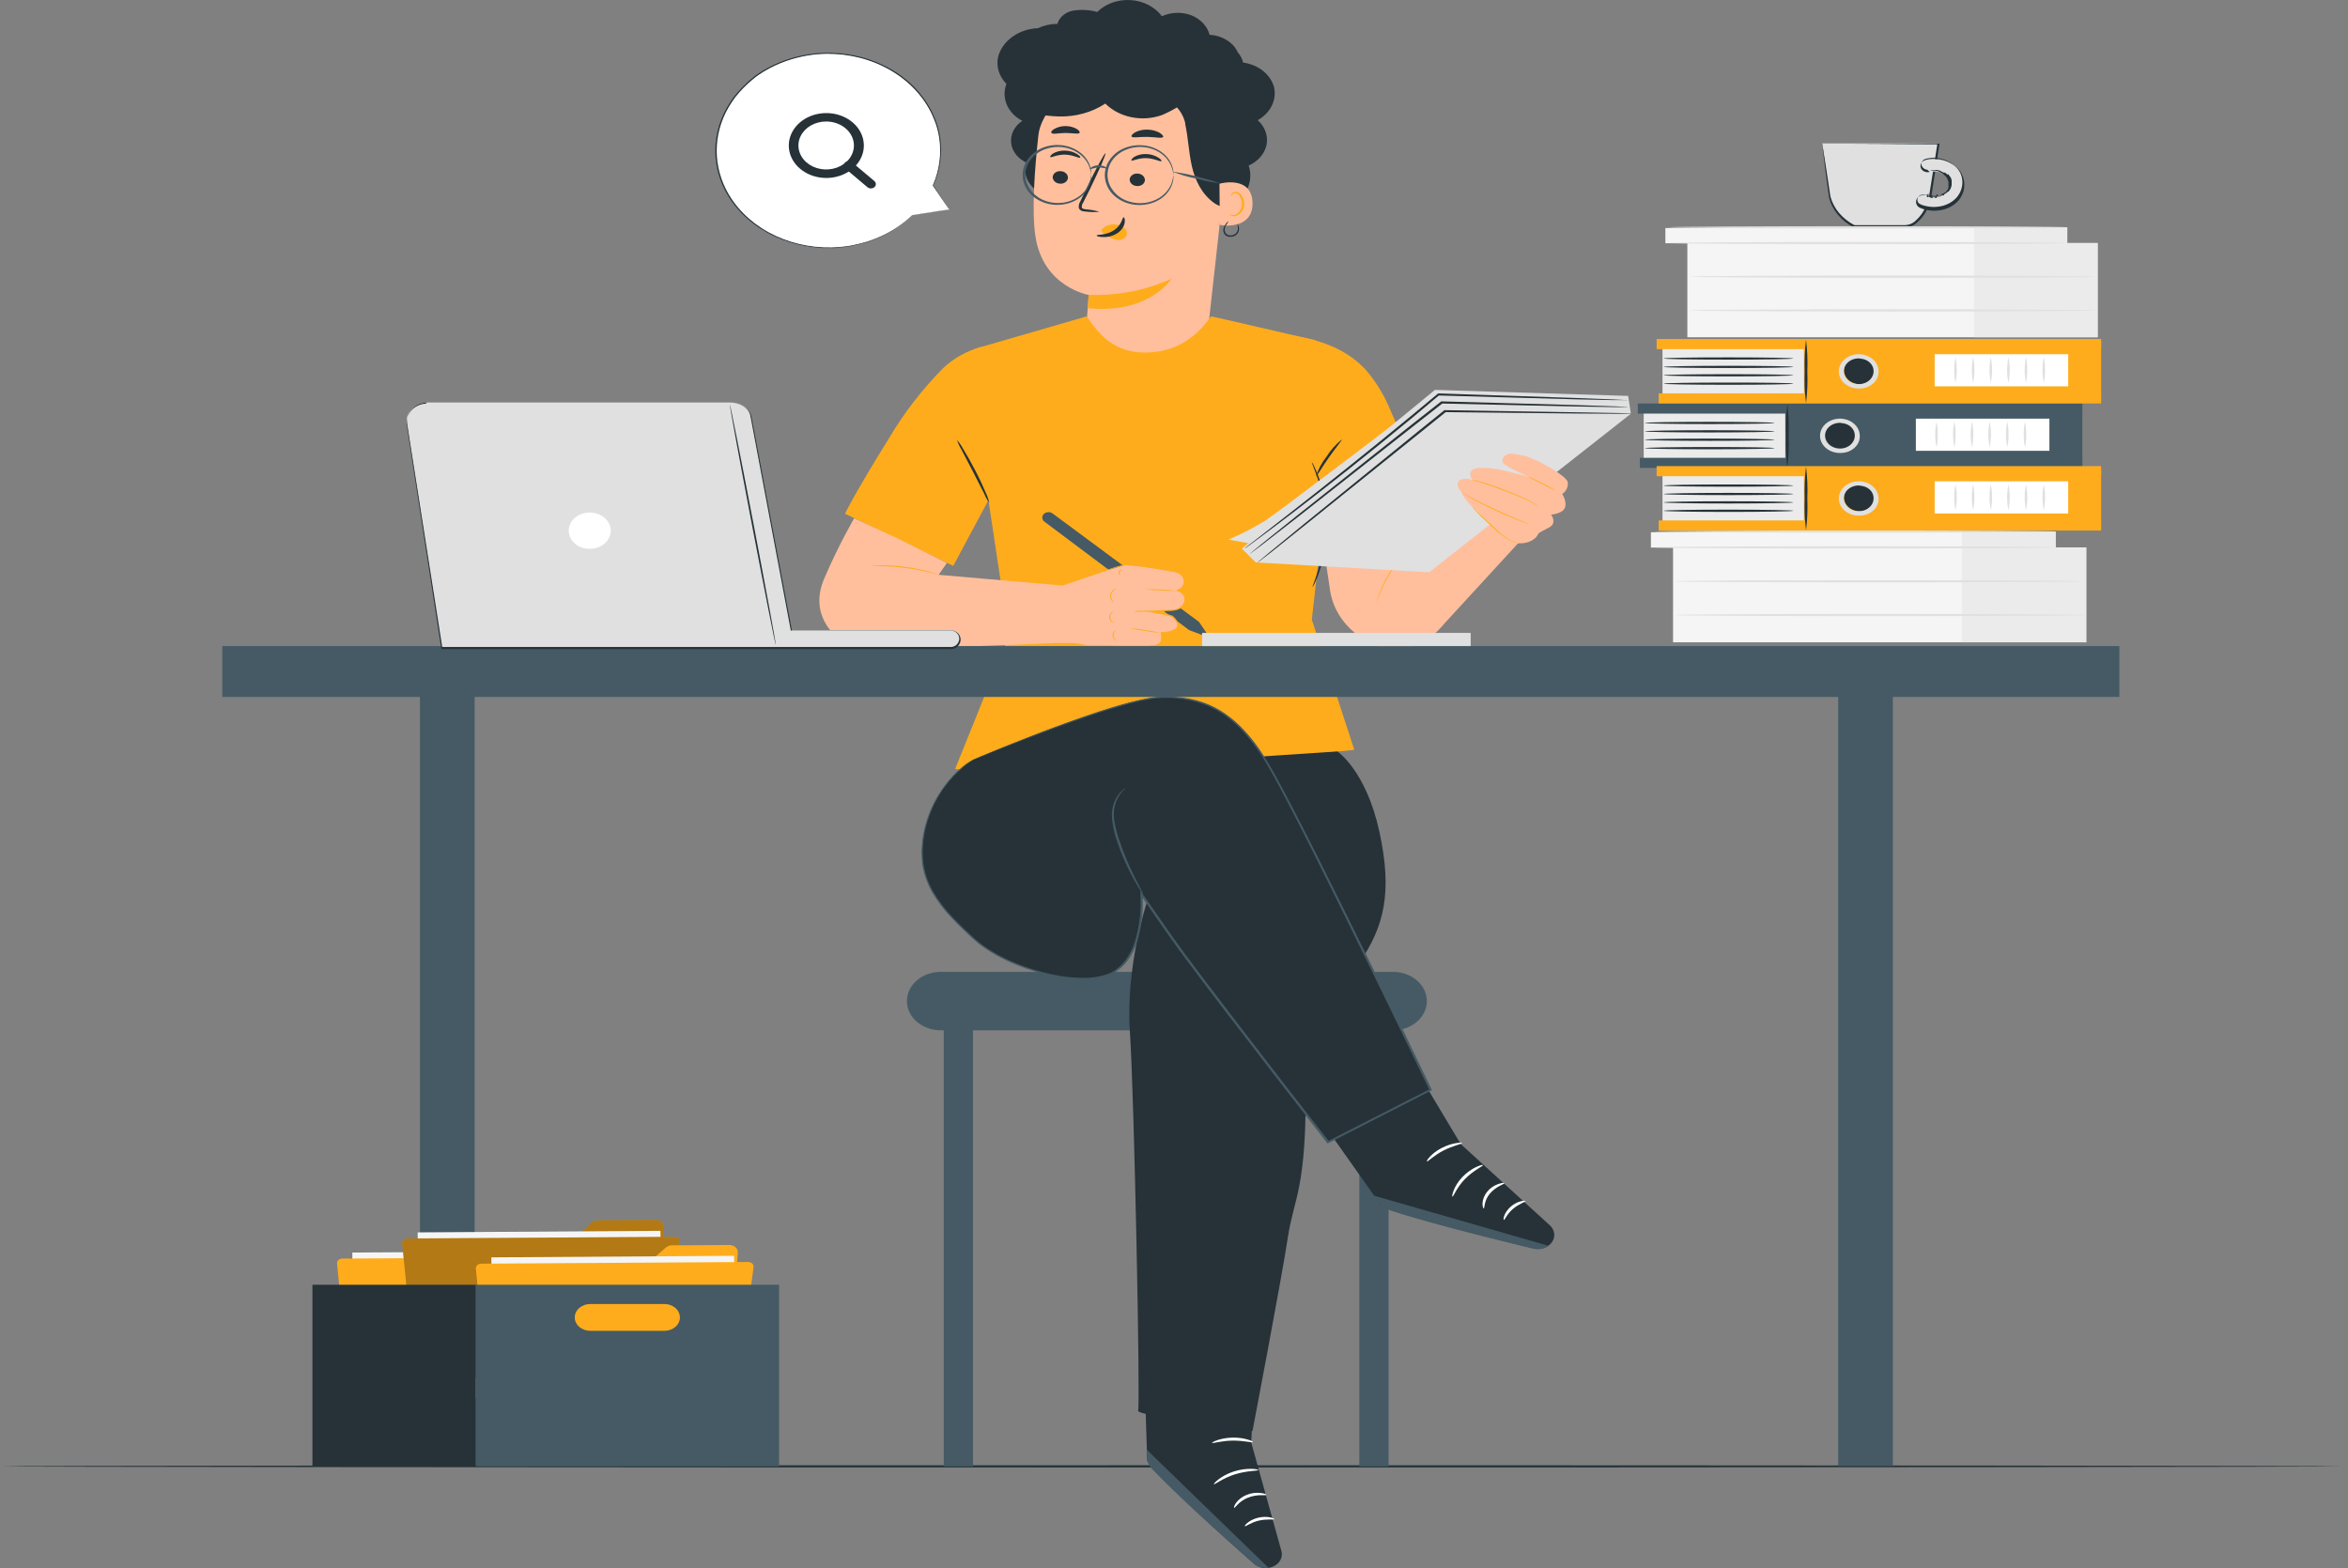 <svg width="244" height="163" viewBox="0 0 244 163" fill="none" xmlns="http://www.w3.org/2000/svg">
<rect x="0" y="0" width="244" height="163" fill="#808080" stroke="none"/>
<path d="M243.341 152.426C243.341 152.488 188.863 152.542 121.675 152.542C54.488 152.542 0 152.488 0 152.426C0 152.363 54.467 152.31 121.675 152.31C188.884 152.31 243.341 152.363 243.341 152.426Z" fill="#263238"/>
<path d="M98.653 21.784L94.803 22.383C92.867 24.271 90.183 25.464 87.281 25.728C84.378 25.993 81.466 25.308 79.117 23.811C76.768 22.313 75.152 20.109 74.586 17.633C74.02 15.157 74.546 12.588 76.06 10.43C77.574 8.272 79.966 6.682 82.767 5.972C85.568 5.262 88.575 5.483 91.196 6.593C93.818 7.702 95.865 9.619 96.935 11.967C98.005 14.315 98.02 16.925 96.979 19.282L98.653 21.784Z" fill="white"/>
<path d="M98.653 21.784C98.653 21.784 98.622 21.73 98.549 21.623C98.477 21.516 98.374 21.351 98.234 21.145C97.95 20.698 97.537 20.077 96.994 19.26H96.958H97.01C97.707 17.696 97.946 16.008 97.707 14.345C97.63 13.824 97.506 13.309 97.335 12.804C97.247 12.541 97.129 12.281 97.02 12.013C96.913 11.741 96.782 11.477 96.627 11.223C96.01 10.098 95.154 9.083 94.106 8.229C92.891 7.251 91.45 6.505 89.879 6.04C88.308 5.575 86.641 5.401 84.987 5.531C83.153 5.685 81.385 6.201 79.82 7.041C79.416 7.253 79.03 7.489 78.663 7.747C78.482 7.874 78.31 8.01 78.146 8.153C77.971 8.296 77.784 8.426 77.629 8.6C77.296 8.901 76.984 9.219 76.694 9.552L76.266 10.061C76.141 10.244 76.017 10.427 75.888 10.606C74.979 11.978 74.451 13.514 74.348 15.093C74.245 16.672 74.569 18.25 75.294 19.702C76.232 21.559 77.79 23.131 79.769 24.217C81.747 25.302 84.055 25.852 86.397 25.796C87.044 25.777 87.689 25.716 88.325 25.613C88.916 25.502 89.499 25.36 90.071 25.188C91.895 24.61 93.522 23.645 94.803 22.383L97.687 21.936L98.415 21.82L98.658 21.775L98.4 21.811L97.661 21.918L94.793 22.365C93.507 23.613 91.88 24.564 90.061 25.13C89.493 25.296 88.915 25.434 88.33 25.546C87.698 25.646 87.059 25.704 86.418 25.72C84.101 25.769 81.819 25.22 79.864 24.144C77.908 23.067 76.368 21.512 75.439 19.675C74.717 18.236 74.393 16.672 74.495 15.105C74.596 13.539 75.119 12.015 76.023 10.655L76.395 10.119C76.529 9.945 76.679 9.78 76.818 9.614C77.104 9.284 77.413 8.969 77.743 8.672C77.898 8.515 78.084 8.39 78.26 8.225C78.424 8.083 78.596 7.949 78.776 7.823C79.139 7.569 79.521 7.337 79.918 7.126C81.462 6.297 83.205 5.785 85.013 5.629C87.368 5.45 89.731 5.894 91.788 6.902C93.844 7.911 95.498 9.436 96.529 11.276C96.68 11.53 96.812 11.793 96.922 12.062C97.025 12.326 97.149 12.585 97.237 12.844C97.408 13.344 97.532 13.855 97.609 14.372C97.851 16.023 97.622 17.699 96.942 19.255C96.938 19.26 96.935 19.265 96.935 19.271C96.935 19.277 96.938 19.282 96.942 19.287H96.974H96.932L98.193 21.136C98.332 21.346 98.446 21.507 98.524 21.619C98.601 21.73 98.653 21.784 98.653 21.784Z" fill="#263238"/>
<path d="M85.86 18.5C84.941 18.498 84.052 18.216 83.35 17.702C82.648 17.189 82.179 16.477 82.025 15.694C81.87 14.91 82.041 14.104 82.507 13.419C82.972 12.733 83.703 12.212 84.57 11.947C85.436 11.682 86.384 11.691 87.244 11.97C88.105 12.251 88.823 12.784 89.272 13.478C89.722 14.171 89.874 14.979 89.702 15.76C89.529 16.541 89.043 17.244 88.33 17.745C87.631 18.235 86.759 18.501 85.86 18.5ZM85.86 12.63C85.289 12.629 84.731 12.775 84.256 13.048C83.781 13.322 83.411 13.711 83.192 14.167C82.973 14.623 82.916 15.124 83.027 15.608C83.138 16.092 83.413 16.537 83.816 16.886C84.22 17.235 84.734 17.472 85.294 17.568C85.853 17.664 86.433 17.614 86.96 17.425C87.487 17.236 87.938 16.916 88.254 16.505C88.57 16.095 88.739 15.612 88.738 15.118C88.737 14.459 88.433 13.826 87.893 13.36C87.354 12.894 86.623 12.631 85.86 12.63Z" fill="#263238"/>
<path d="M90.5 19.586C90.364 19.585 90.234 19.539 90.138 19.456L87.87 17.544C87.815 17.505 87.771 17.456 87.739 17.401C87.707 17.346 87.689 17.286 87.685 17.224C87.681 17.163 87.692 17.102 87.717 17.044C87.742 16.986 87.781 16.934 87.83 16.89C87.88 16.846 87.939 16.811 88.005 16.788C88.071 16.764 88.142 16.753 88.213 16.755C88.284 16.756 88.354 16.77 88.419 16.796C88.483 16.822 88.541 16.859 88.588 16.905L90.861 18.818C90.936 18.88 90.987 18.959 91.008 19.047C91.03 19.134 91.02 19.225 90.981 19.308C90.942 19.39 90.876 19.461 90.79 19.511C90.704 19.56 90.603 19.587 90.5 19.586Z" fill="#263238"/>
<path d="M106.227 12.554C105.645 12.251 105.168 11.818 104.846 11.301C104.524 10.784 104.369 10.201 104.398 9.614C104.426 9.027 104.637 8.458 105.008 7.966C105.379 7.474 105.897 7.077 106.506 6.818L111.156 6.054C111.039 11.007 110.956 15.961 110.908 20.917C109.706 20.79 108.567 20.379 107.617 19.729C106.728 19.037 106.248 17.87 106.764 16.946C106.301 16.755 105.903 16.464 105.607 16.102C105.312 15.739 105.129 15.317 105.077 14.876C105.025 14.434 105.106 13.989 105.311 13.582C105.516 13.175 105.839 12.821 106.248 12.554H106.227Z" fill="#263238"/>
<path d="M127.938 12.617L127.287 10.383L116.101 8.265C112.391 7.818 108.258 10.896 107.906 14.073C107.514 17.593 107.204 21.9 107.596 24.545C108.392 29.857 113.135 30.657 113.135 30.657L112.753 35.879C112.598 38.931 115.599 39.681 119.185 39.815C122.693 39.945 125.23 37.546 125.499 34.57L127.938 12.617Z" fill="#FFBF9D"/>
<path d="M109.394 18.384C109.387 18.563 109.461 18.736 109.6 18.868C109.739 19 109.932 19.08 110.138 19.09C110.238 19.1 110.34 19.093 110.437 19.068C110.534 19.044 110.624 19.003 110.702 18.948C110.781 18.893 110.846 18.825 110.894 18.748C110.941 18.672 110.971 18.587 110.98 18.5C110.988 18.322 110.914 18.148 110.775 18.016C110.636 17.884 110.442 17.805 110.236 17.794C110.136 17.784 110.034 17.791 109.937 17.815C109.84 17.839 109.749 17.88 109.671 17.935C109.592 17.99 109.527 18.058 109.48 18.135C109.432 18.212 109.403 18.297 109.394 18.384Z" fill="#263238"/>
<path d="M109.141 16.325C109.234 16.414 109.854 16.052 110.691 16.074C111.528 16.097 112.164 16.481 112.241 16.396C112.319 16.311 112.195 16.195 111.926 16.016C111.56 15.787 111.122 15.661 110.67 15.655C110.225 15.64 109.785 15.748 109.415 15.963C109.188 16.128 109.089 16.284 109.141 16.325Z" fill="#263238"/>
<path d="M117.392 18.634C117.385 18.812 117.459 18.985 117.598 19.117C117.738 19.248 117.931 19.326 118.136 19.336C118.237 19.346 118.338 19.339 118.436 19.315C118.533 19.291 118.623 19.25 118.702 19.195C118.78 19.14 118.845 19.072 118.893 18.995C118.94 18.918 118.97 18.833 118.979 18.746C118.986 18.569 118.912 18.396 118.774 18.265C118.636 18.134 118.444 18.055 118.24 18.045C118.139 18.034 118.037 18.041 117.94 18.065C117.842 18.089 117.751 18.13 117.672 18.185C117.593 18.24 117.528 18.308 117.48 18.385C117.432 18.462 117.402 18.547 117.392 18.634Z" fill="#263238"/>
<path d="M117.573 16.682C117.666 16.776 118.286 16.41 119.123 16.436C119.96 16.463 120.596 16.843 120.673 16.753C120.751 16.664 120.627 16.552 120.358 16.378C119.993 16.148 119.555 16.02 119.103 16.012C118.657 15.997 118.217 16.105 117.847 16.32C117.62 16.485 117.537 16.642 117.573 16.682Z" fill="#263238"/>
<path d="M114.256 22.012C113.808 21.882 113.343 21.798 112.871 21.762C112.654 21.739 112.448 21.695 112.417 21.57C112.405 21.376 112.463 21.184 112.582 21.02L113.28 19.617C114.256 17.62 114.969 15.976 114.871 15.945C114.773 15.914 113.91 17.504 112.939 19.519C112.701 20.01 112.479 20.48 112.267 20.931C112.12 21.151 112.068 21.409 112.122 21.659C112.153 21.726 112.201 21.785 112.261 21.834C112.322 21.883 112.395 21.919 112.474 21.94C112.595 21.971 112.72 21.989 112.846 21.994C113.313 22.054 113.787 22.06 114.256 22.012Z" fill="#263238"/>
<path d="M113.14 30.639C116.131 30.758 119.104 30.179 121.748 28.963C121.748 28.963 119.454 32.69 113.032 32.037L113.14 30.639Z" fill="#FFAC1C"/>
<path d="M114.556 23.781C114.727 23.61 114.946 23.479 115.192 23.401C115.438 23.323 115.702 23.3 115.961 23.334C116.337 23.367 116.683 23.528 116.922 23.781C117.037 23.908 117.102 24.062 117.108 24.223C117.115 24.383 117.062 24.541 116.958 24.675C116.815 24.804 116.63 24.893 116.427 24.931C116.225 24.968 116.014 24.952 115.822 24.885C115.422 24.753 115.057 24.554 114.747 24.299C114.651 24.24 114.57 24.164 114.509 24.076C114.478 24.036 114.461 23.988 114.461 23.94C114.461 23.891 114.478 23.843 114.509 23.803" fill="#FFAC1C"/>
<path d="M116.767 22.584C116.628 22.584 116.597 23.366 115.78 23.924C114.964 24.483 113.972 24.371 113.962 24.465C113.951 24.558 114.173 24.625 114.597 24.643C115.141 24.667 115.676 24.525 116.111 24.241C116.526 23.972 116.803 23.573 116.881 23.129C116.927 22.78 116.829 22.584 116.767 22.584Z" fill="#263238"/>
<path d="M117.589 14.185C117.687 14.372 118.384 14.211 119.232 14.229C120.079 14.247 120.782 14.417 120.875 14.229C120.916 14.14 120.771 13.966 120.477 13.783C120.096 13.584 119.661 13.477 119.216 13.474C118.78 13.463 118.348 13.557 117.971 13.747C117.682 13.921 117.537 14.091 117.589 14.185Z" fill="#263238"/>
<path d="M109.27 13.823C109.415 13.993 110.014 13.823 110.727 13.823C111.44 13.823 112.034 13.97 112.179 13.823C112.241 13.742 112.179 13.573 111.895 13.407C111.548 13.209 111.141 13.103 110.725 13.103C110.309 13.103 109.902 13.209 109.554 13.407C109.27 13.573 109.193 13.738 109.27 13.823Z" fill="#263238"/>
<path d="M105.199 9.212C104.585 8.813 104.123 8.265 103.871 7.638C103.619 7.011 103.588 6.334 103.783 5.692C104.004 5.052 104.411 4.472 104.967 4.009C105.523 3.545 106.208 3.214 106.956 3.047C107.261 2.982 107.572 2.942 107.886 2.926C108.498 2.633 109.186 2.48 109.885 2.48C109.982 2.133 110.192 1.818 110.491 1.572C110.79 1.326 111.164 1.16 111.569 1.095C112.389 0.974 113.231 1.024 114.024 1.242C114.454 0.816 114.994 0.484 115.599 0.27C116.205 0.056 116.859 -0.033 117.511 0.011C118.163 0.054 118.795 0.228 119.355 0.52C119.916 0.811 120.39 1.211 120.74 1.689C121.208 1.474 121.725 1.354 122.253 1.336C122.782 1.318 123.309 1.403 123.794 1.586C124.271 1.776 124.691 2.058 125.021 2.41C125.352 2.763 125.584 3.176 125.7 3.619C126.161 3.643 126.61 3.748 127.022 3.927C127.434 4.106 127.8 4.355 128.098 4.66C128.317 4.886 128.492 5.143 128.614 5.419C128.894 5.74 129.088 6.111 129.183 6.505C129.949 6.607 130.664 6.904 131.236 7.357C131.808 7.81 132.212 8.4 132.396 9.051C132.544 9.706 132.461 10.384 132.158 10.997C131.855 11.611 131.346 12.131 130.697 12.491C131.07 12.826 131.347 13.231 131.508 13.675C131.668 14.118 131.707 14.588 131.621 15.047C131.524 15.506 131.305 15.939 130.983 16.314C130.66 16.688 130.242 16.993 129.761 17.205C129.927 17.702 129.972 18.223 129.894 18.736C129.816 19.249 129.616 19.742 129.307 20.185C129.056 20.582 128.646 20.887 128.155 21.042C128.131 21.114 128.095 21.182 128.046 21.244C127.648 21.744 126.713 21.498 126.176 21.105C124.858 20.158 124.186 18.71 123.856 17.272C123.525 15.833 123.484 14.354 123.169 12.911C123.169 12.88 123.169 12.849 123.169 12.813C123.035 12.213 122.742 11.649 122.311 11.165C121.818 11.461 121.3 11.725 120.761 11.955C119.758 12.319 118.648 12.401 117.588 12.187C116.529 11.974 115.574 11.477 114.861 10.767C113.487 11.675 111.794 12.148 110.066 12.107C108.351 12.062 106.661 11.745 105.375 10.767C105.039 10.521 104.792 10.197 104.662 9.833C104.574 9.605 104.884 9.284 105.199 9.212Z" fill="#263238"/>
<path d="M126.723 19.099C126.811 19.063 130.102 18.206 130.159 21.092C130.216 23.978 126.77 23.442 126.765 23.357C126.76 23.272 126.723 19.099 126.723 19.099Z" fill="#FFBF9D"/>
<path d="M127.788 22.244C127.788 22.244 127.844 22.28 127.948 22.316C128.091 22.364 128.249 22.364 128.392 22.316C128.61 22.195 128.786 22.026 128.902 21.826C129.018 21.627 129.071 21.404 129.053 21.181C129.058 20.932 128.996 20.686 128.873 20.462C128.838 20.371 128.779 20.288 128.7 20.221C128.621 20.154 128.524 20.105 128.418 20.077C128.35 20.063 128.279 20.07 128.216 20.096C128.153 20.122 128.102 20.166 128.072 20.22C128.025 20.305 128.072 20.359 128.03 20.368C127.989 20.377 127.958 20.319 127.984 20.198C128.001 20.126 128.047 20.061 128.113 20.015C128.206 19.953 128.322 19.924 128.439 19.934C128.579 19.956 128.711 20.008 128.821 20.087C128.932 20.165 129.017 20.266 129.069 20.381C129.22 20.631 129.296 20.909 129.291 21.19C129.312 21.45 129.242 21.709 129.091 21.934C128.94 22.16 128.715 22.341 128.444 22.454C128.353 22.478 128.257 22.485 128.163 22.472C128.069 22.46 127.98 22.429 127.901 22.383C127.793 22.316 127.772 22.249 127.788 22.244Z" fill="#FFAC1C"/>
<path d="M128.578 23.276C128.625 23.448 128.648 23.623 128.645 23.799C128.631 23.983 128.543 24.156 128.397 24.29C128.306 24.367 128.194 24.422 128.071 24.451C127.948 24.48 127.818 24.482 127.695 24.456C127.576 24.422 127.473 24.359 127.397 24.274C127.321 24.188 127.277 24.085 127.271 23.978C127.251 23.793 127.292 23.607 127.39 23.442C127.496 23.288 127.592 23.13 127.679 22.968C127.515 23.092 127.383 23.244 127.292 23.415C127.171 23.593 127.114 23.798 127.126 24.005C127.139 24.13 127.187 24.251 127.266 24.357C127.359 24.474 127.496 24.559 127.653 24.599C127.803 24.629 127.959 24.626 128.106 24.589C128.254 24.552 128.388 24.483 128.496 24.389C128.663 24.234 128.756 24.029 128.754 23.817C128.774 23.624 128.711 23.432 128.578 23.276Z" fill="#263238"/>
<path d="M113.404 18.188C113.404 18.188 113.404 17.92 113.243 17.459C113.038 16.815 112.589 16.249 111.967 15.851C111.513 15.56 110.983 15.372 110.424 15.302C109.865 15.233 109.294 15.285 108.764 15.454C108.141 15.651 107.601 16.006 107.214 16.472C106.788 16.968 106.558 17.57 106.558 18.188C106.558 18.806 106.788 19.407 107.214 19.903C107.6 20.371 108.14 20.726 108.764 20.922C109.294 21.091 109.865 21.143 110.424 21.073C110.983 21.004 111.513 20.815 111.967 20.524C112.589 20.127 113.038 19.56 113.243 18.916C113.388 18.469 113.378 18.188 113.404 18.188C113.417 18.251 113.417 18.316 113.404 18.38C113.406 18.568 113.382 18.755 113.331 18.938C113.153 19.619 112.707 20.225 112.071 20.654C111.691 20.905 111.257 21.089 110.794 21.194C110.332 21.299 109.849 21.324 109.376 21.267C108.902 21.21 108.446 21.073 108.034 20.862C107.622 20.652 107.263 20.373 106.976 20.042C106.519 19.505 106.272 18.855 106.272 18.188C106.272 17.521 106.519 16.871 106.976 16.334C107.26 16 107.619 15.719 108.031 15.506C108.443 15.294 108.899 15.156 109.374 15.099C109.849 15.042 110.332 15.067 110.795 15.174C111.258 15.281 111.692 15.467 112.071 15.722C112.709 16.151 113.154 16.759 113.331 17.442C113.382 17.623 113.406 17.809 113.404 17.996C113.417 18.059 113.417 18.124 113.404 18.188Z" fill="#455A64"/>
<path d="M121.944 18.188C121.913 18.188 121.944 17.92 121.784 17.459C121.574 16.817 121.126 16.252 120.508 15.851C120.054 15.56 119.524 15.372 118.964 15.302C118.405 15.233 117.835 15.285 117.304 15.454C116.811 15.608 116.367 15.859 116.007 16.189C115.646 16.518 115.38 16.916 115.229 17.35C115.079 17.784 115.048 18.243 115.139 18.689C115.23 19.136 115.441 19.558 115.754 19.921C116.14 20.389 116.68 20.744 117.304 20.94C117.835 21.108 118.405 21.16 118.964 21.091C119.524 21.022 120.054 20.833 120.508 20.542C121.126 20.142 121.574 19.576 121.784 18.934C121.924 18.487 121.913 18.206 121.944 18.206C121.951 18.269 121.951 18.334 121.944 18.398C121.945 18.586 121.919 18.773 121.867 18.956C121.69 19.637 121.244 20.244 120.606 20.672C120.226 20.922 119.793 21.105 119.331 21.21C118.869 21.315 118.387 21.34 117.914 21.283C117.441 21.226 116.985 21.089 116.574 20.879C116.162 20.669 115.803 20.39 115.517 20.06C115.059 19.522 114.813 18.873 114.813 18.206C114.813 17.538 115.059 16.889 115.517 16.352C115.939 15.852 116.526 15.476 117.201 15.27C117.809 15.083 118.464 15.04 119.097 15.145C119.648 15.237 120.165 15.441 120.606 15.739C121.246 16.168 121.692 16.776 121.867 17.459C121.919 17.641 121.945 17.827 121.944 18.013C121.95 18.071 121.95 18.13 121.944 18.188Z" fill="#455A64"/>
<path d="M115.021 17.513C114.974 17.567 114.618 17.392 114.137 17.415C113.657 17.437 113.316 17.625 113.264 17.576C113.212 17.526 113.538 17.196 114.127 17.182C114.716 17.169 115.078 17.468 115.021 17.513Z" fill="#455A64"/>
<path d="M126.785 19.05C125.929 18.96 125.086 18.794 124.269 18.554C123.428 18.389 122.608 18.148 121.825 17.835C123.523 18.09 125.185 18.497 126.785 19.05Z" fill="#455A64"/>
<path d="M136.788 41.057C136.788 40.995 133.115 34.749 133.115 34.749C136.731 35.08 139.924 36.174 142.017 38.547C142.943 39.647 143.697 40.849 144.259 42.121C145.716 45.248 148.315 52.49 148.315 52.49L137.858 57.203L136.788 41.057Z" fill="#FFAC1C"/>
<path d="M102.931 35.786L112.939 32.886C114.287 34.964 115.971 36.666 118.978 36.643C122.171 36.643 124.29 35.08 125.845 32.886L127.328 33.208L136.69 35.37L137.873 50.56L136.323 64.409L140.735 77.942C127.793 79.246 112.319 81.346 99.257 79.93L104.842 66.08L102.626 51.395L101.246 36.286L102.931 35.786Z" fill="#FFAC1C"/>
<path d="M102.037 36.036C100.489 36.46 99.099 37.231 98.007 38.27C95.828 40.482 93.954 42.907 92.422 45.494C88.712 51.471 87.808 53.397 87.808 53.397L99.061 58.821L103.194 51.1L102.037 36.036Z" fill="#FFAC1C"/>
<path d="M136.323 48.04C136.433 48.188 136.521 48.347 136.587 48.514C136.797 48.951 136.978 49.399 137.129 49.854C137.638 51.38 137.898 52.961 137.899 54.549C137.91 56.126 137.665 57.696 137.17 59.214C137.027 59.668 136.855 60.116 136.654 60.554C136.59 60.72 136.503 60.879 136.395 61.028C136.349 61.028 136.664 60.317 137.01 59.156C137.901 56.117 137.892 52.934 136.984 49.899C136.597 48.742 136.277 48.053 136.323 48.04Z" fill="#263238"/>
<path d="M136.762 49.501C136.989 48.777 137.356 48.091 137.847 47.473C138.261 46.806 138.799 46.202 139.439 45.686C139.495 45.73 138.813 46.53 138.08 47.575C137.346 48.621 136.835 49.528 136.762 49.501Z" fill="#263238"/>
<path d="M102.796 52.271C102.586 51.972 102.413 51.654 102.28 51.324C101.934 50.654 101.541 49.872 101.102 49.014L99.898 46.709C99.71 46.398 99.558 46.071 99.443 45.735C99.692 46.01 99.902 46.31 100.068 46.628C100.425 47.2 100.88 48.004 101.35 48.907C101.82 49.809 102.197 50.645 102.455 51.257C102.615 51.582 102.729 51.922 102.796 52.271Z" fill="#263238"/>
<path d="M144.3 106.758H141.262V152.426H144.3V106.758Z" fill="#455A64"/>
<path d="M144.76 101.026H97.759C95.819 101.026 94.246 102.385 94.246 104.062C94.246 105.738 95.819 107.097 97.759 107.097H144.76C146.701 107.097 148.274 105.738 148.274 104.062C148.274 102.385 146.701 101.026 144.76 101.026Z" fill="#455A64"/>
<path d="M144.269 106.338L151.787 118.914L161.056 127.371C161.214 127.516 161.336 127.687 161.415 127.874C161.493 128.061 161.527 128.26 161.513 128.458C161.499 128.657 161.438 128.851 161.333 129.028C161.229 129.206 161.084 129.362 160.906 129.489C160.7 129.637 160.456 129.74 160.194 129.789C159.933 129.838 159.661 129.832 159.403 129.771C156.065 128.989 143.934 125.861 143.463 125.223C142.725 124.208 134.339 112.298 134.339 112.298L144.269 106.338Z" fill="#263238"/>
<path d="M160.906 129.498L142.761 124.28L143.097 124.807C143.392 125.257 143.854 125.608 144.409 125.803C145.907 126.299 150.092 127.59 159.361 129.802C159.629 129.866 159.91 129.872 160.181 129.819C160.451 129.766 160.702 129.655 160.911 129.498H160.906Z" fill="#455A64"/>
<path d="M154.189 125.62C154.293 125.62 154.189 124.812 154.84 124.056C155.491 123.301 156.349 123.087 156.323 123.002C156.297 122.917 156.07 122.957 155.708 123.074C155.238 123.237 154.834 123.517 154.546 123.878C154.252 124.236 154.084 124.659 154.06 125.097C154.055 125.433 154.148 125.629 154.189 125.62Z" fill="white"/>
<path d="M156.287 126.8C156.39 126.8 156.592 126.201 157.222 125.665C157.853 125.129 158.55 124.932 158.524 124.847C158.498 124.762 157.667 124.825 156.974 125.446C156.282 126.067 156.168 126.804 156.287 126.8Z" fill="white"/>
<path d="M150.934 124.387C151.043 124.414 151.353 123.458 152.242 122.551C153.13 121.644 154.153 121.211 154.102 121.112C154.05 121.014 152.908 121.367 151.968 122.35C151.027 123.333 150.847 124.387 150.934 124.387Z" fill="white"/>
<path d="M148.279 120.728C148.367 120.786 148.976 120.125 149.989 119.602C151.002 119.08 151.957 118.91 151.942 118.82C151.926 118.731 150.909 118.767 149.803 119.339C148.697 119.911 148.201 120.692 148.279 120.728Z" fill="white"/>
<path d="M119.185 93.788C119.185 93.788 116.958 100.378 117.418 107.272C117.878 114.165 118.508 146.109 118.271 146.64C118.033 147.172 130.154 148.758 130.154 148.758C130.154 148.758 133.218 132.724 133.833 128.613C134.448 124.503 135.822 123.574 135.672 112.441C135.522 101.307 138.896 103.64 141.355 99.954C143.815 96.268 144.724 92.806 143.345 86.462C141.965 80.118 138.984 78.112 138.984 78.112L122.967 79.175L118.193 91.707L119.185 93.788Z" fill="#263238"/>
<path d="M101.179 78.938C101.179 78.938 116.437 72.447 120.813 72.447C125.189 72.447 128.32 73.912 131.472 78.938C134.623 83.964 148.666 113.285 148.666 113.285L138.007 118.731C138.007 118.731 124.445 101.348 121.541 97.157L118.617 92.971C118.617 92.971 119.103 98.832 115.951 100.928C112.799 103.023 104.584 100.718 101.179 97.577C97.774 94.436 94.881 91.506 96.09 86.269C97.299 81.034 101.179 78.938 101.179 78.938Z" fill="#263238"/>
<path d="M101.179 78.938L100.988 79.063C100.859 79.148 100.673 79.273 100.44 79.456C99.751 79.989 99.136 80.588 98.606 81.243C97.753 82.29 97.089 83.442 96.638 84.661C96.003 86.299 95.773 88.034 95.961 89.754C96.111 90.761 96.449 91.741 96.963 92.654C97.542 93.647 98.253 94.578 99.082 95.428C99.5 95.875 99.96 96.322 100.43 96.768C100.9 97.215 101.37 97.662 101.908 98.086C103.042 98.925 104.306 99.623 105.664 100.159C107.1 100.747 108.615 101.177 110.174 101.442C110.984 101.58 111.808 101.649 112.634 101.647C113.475 101.657 114.311 101.524 115.093 101.254C115.479 101.114 115.83 100.911 116.126 100.655C116.294 100.538 116.443 100.403 116.571 100.253C116.713 100.113 116.843 99.964 116.958 99.806C117.433 99.158 117.782 98.448 117.992 97.702C118.436 96.159 118.61 94.567 118.508 92.98V92.591L118.741 92.922C120.141 94.91 121.526 96.987 123.06 99.056C124.595 101.124 126.196 103.224 127.834 105.373C131.12 109.662 134.551 114.112 138.126 118.673L137.956 118.642L139.712 117.748L148.615 113.2L148.558 113.334C144.331 104.533 140.291 96.241 136.561 88.785C135.62 86.922 134.706 85.108 133.791 83.361C132.877 81.614 131.993 79.917 130.981 78.357C130.478 77.595 129.916 76.864 129.296 76.168C128.707 75.498 128.031 74.888 127.281 74.35C126.559 73.84 125.75 73.429 124.884 73.13C124.055 72.852 123.186 72.671 122.301 72.594L121.655 72.545H121.014C120.804 72.54 120.593 72.549 120.384 72.572C120.176 72.582 119.969 72.603 119.764 72.634C119.361 72.71 118.958 72.768 118.565 72.858L117.413 73.135C115.909 73.541 114.514 73.975 113.223 74.412C110.639 75.279 108.459 76.11 106.682 76.789C104.904 77.468 103.546 78.022 102.621 78.398L101.587 78.822L101.231 78.96C101.231 78.96 101.345 78.902 101.577 78.804L102.61 78.357C103.53 77.973 104.889 77.415 106.656 76.718C108.423 76.021 110.603 75.185 113.187 74.305C114.478 73.859 115.873 73.412 117.382 73.01L118.539 72.728C118.932 72.634 119.34 72.576 119.748 72.496C119.958 72.464 120.171 72.443 120.384 72.433C120.596 72.407 120.81 72.397 121.024 72.402H121.675L122.332 72.447C123.234 72.523 124.121 72.705 124.967 72.987C125.829 73.287 126.634 73.698 127.354 74.207C128.124 74.748 128.818 75.365 129.42 76.048C130.053 76.745 130.623 77.483 131.125 78.255C132.159 79.823 133.037 81.52 133.962 83.267C134.887 85.014 135.801 86.841 136.742 88.686C140.493 96.143 144.533 104.43 148.77 113.236L148.811 113.321L148.713 113.37L139.816 117.918L138.059 118.812L137.956 118.865L137.889 118.78C134.334 114.214 130.888 109.765 127.602 105.471C125.964 103.327 124.362 101.223 122.828 99.15C121.293 97.077 119.914 94.999 118.519 93.007L118.73 92.949C118.836 94.557 118.662 96.17 118.214 97.733C117.998 98.497 117.64 99.226 117.155 99.891C117.035 100.048 116.902 100.198 116.757 100.338C116.619 100.492 116.463 100.633 116.292 100.758C115.971 101.029 115.592 101.243 115.176 101.388C114.367 101.663 113.503 101.799 112.634 101.79C111.796 101.791 110.96 101.72 110.138 101.58C108.563 101.309 107.032 100.871 105.581 100.275C104.21 99.728 102.934 99.018 101.789 98.167C101.267 97.742 100.77 97.295 100.301 96.826C99.831 96.38 99.371 95.933 98.952 95.486C98.116 94.626 97.401 93.683 96.824 92.676C96.308 91.75 95.971 90.757 95.826 89.736C95.539 86.693 96.503 83.66 98.549 81.172C99.086 80.514 99.713 79.914 100.415 79.385C100.655 79.218 100.911 79.069 101.179 78.938Z" fill="#455A64"/>
<path d="M117.02 81.882C116.551 82.284 116.197 82.775 115.987 83.316C115.769 83.909 115.697 84.534 115.775 85.153C115.881 85.91 116.068 86.658 116.333 87.386C116.782 88.73 117.335 90.046 117.986 91.327L118.591 92.488C118.679 92.63 118.748 92.78 118.798 92.935C118.682 92.813 118.583 92.679 118.503 92.537C118.327 92.274 118.09 91.89 117.821 91.403C117.117 90.13 116.536 88.809 116.085 87.453C115.822 86.708 115.649 85.942 115.568 85.166C115.498 84.523 115.591 83.875 115.842 83.267C116.011 82.856 116.281 82.481 116.633 82.168C116.741 82.053 116.872 81.956 117.02 81.882Z" fill="#455A64"/>
<path d="M130.748 135.86L130.025 149.942L133.161 161.218C133.215 161.41 133.223 161.61 133.184 161.805C133.145 162 133.059 162.186 132.933 162.351C132.807 162.517 132.643 162.658 132.451 162.765C132.259 162.873 132.044 162.946 131.818 162.978C131.556 163.018 131.287 163.003 131.033 162.934C130.779 162.864 130.549 162.743 130.361 162.581C127.927 160.472 119.257 152.573 119.221 151.818C119.159 150.621 118.761 136.753 118.761 136.753L130.748 135.86Z" fill="#263238"/>
<path d="M131.818 162.965L119.159 150.683V151.282C119.154 151.795 119.351 152.295 119.717 152.698C120.751 153.771 123.587 156.674 130.33 162.567C130.523 162.735 130.762 162.859 131.024 162.929C131.286 162.998 131.564 163.011 131.833 162.965H131.818Z" fill="#455A64"/>
<path d="M128.248 156.741C128.341 156.782 128.728 156.049 129.705 155.669C130.681 155.29 131.565 155.482 131.59 155.397C131.616 155.312 131.399 155.249 131.022 155.196C130.521 155.134 130.01 155.202 129.555 155.392C129.096 155.572 128.708 155.864 128.439 156.232C128.242 156.523 128.211 156.728 128.248 156.741Z" fill="white"/>
<path d="M129.364 158.645C129.441 158.707 129.973 158.261 130.821 158.064C131.668 157.867 132.371 158.006 132.417 157.917C132.464 157.827 131.689 157.532 130.728 157.769C129.767 158.006 129.281 158.609 129.364 158.645Z" fill="white"/>
<path d="M126.15 154.28C126.222 154.351 127.044 153.659 128.33 153.257C129.617 152.855 130.753 152.908 130.759 152.81C130.764 152.712 129.581 152.52 128.206 152.962C126.832 153.404 126.072 154.24 126.15 154.28Z" fill="white"/>
<path d="M125.959 149.986C126 150.071 126.904 149.763 128.077 149.75C129.25 149.736 130.175 149.995 130.211 149.906C130.247 149.817 129.333 149.41 128.072 149.437C126.811 149.464 125.907 149.919 125.959 149.986Z" fill="white"/>
<path d="M101.112 106.758H98.074V152.426H101.112V106.758Z" fill="#455A64"/>
<path d="M124.207 63.275C124.156 63.192 124.083 63.12 123.995 63.065L122.735 62.171L122.099 64.016C122.253 64.111 122.426 64.178 122.61 64.214C122.793 64.25 122.983 64.254 123.169 64.226C123.541 64.169 123.873 63.988 124.093 63.721C124.154 63.661 124.196 63.589 124.215 63.511C124.235 63.432 124.232 63.352 124.207 63.275Z" fill="#FFAC1C"/>
<path d="M108.531 54.223L123.572 65.5L124.972 66.022L125.747 66.34L125.37 65.781L124.605 64.651L109.384 53.374C109.26 53.282 109.1 53.233 108.936 53.238C108.772 53.243 108.617 53.301 108.5 53.401C108.437 53.456 108.388 53.521 108.355 53.593C108.322 53.664 108.307 53.741 108.31 53.818C108.312 53.895 108.334 53.971 108.372 54.041C108.41 54.11 108.464 54.173 108.531 54.223Z" fill="#455A64"/>
<path d="M109.069 60.804L110.216 60.947C110.216 60.947 116.059 58.879 116.901 58.758C117.552 58.664 120.694 59.205 122.068 59.455C122.342 59.501 122.59 59.628 122.769 59.813C122.947 59.999 123.047 60.232 123.05 60.474V60.496C123.042 60.693 122.969 60.883 122.84 61.045C122.711 61.208 122.531 61.335 122.321 61.412C122.478 61.448 122.624 61.515 122.747 61.606C122.871 61.697 122.969 61.812 123.035 61.94C123.102 62.068 123.134 62.208 123.13 62.348C123.127 62.489 123.087 62.627 123.014 62.752C122.657 63.552 121.422 63.462 121.422 63.462L119.356 63.561C119.356 63.561 119.872 63.681 120.678 63.815C121.052 63.859 121.416 63.951 121.758 64.088C121.758 64.088 123.04 65.075 121.862 65.54C121.476 65.707 121.047 65.786 120.616 65.768C120.616 65.768 121.019 66.862 120.069 67.081C119.118 67.3 112.789 67.081 112.789 67.081C112.374 66.944 111.936 66.867 111.492 66.853L109.709 66.8L109.069 60.804Z" fill="#FFBF9D"/>
<path d="M122.239 61.412C121.696 61.431 121.152 61.419 120.611 61.376C120.068 61.365 119.526 61.323 118.989 61.251C119.532 61.231 120.075 61.242 120.616 61.282C121.16 61.293 121.702 61.336 122.239 61.412Z" fill="#FFAC1C"/>
<path d="M116.049 66.612C116.049 66.612 115.956 66.612 115.847 66.509C115.709 66.39 115.626 66.231 115.615 66.062C115.608 65.902 115.664 65.744 115.775 65.616C115.863 65.513 115.946 65.477 115.956 65.486C115.966 65.495 115.904 65.553 115.837 65.651C115.754 65.779 115.714 65.925 115.723 66.071C115.739 66.218 115.803 66.358 115.909 66.474C115.987 66.572 116.059 66.612 116.049 66.612Z" fill="#FFAC1C"/>
<path d="M115.878 64.776C115.878 64.776 115.77 64.776 115.625 64.704C115.53 64.654 115.448 64.586 115.386 64.505C115.324 64.424 115.284 64.332 115.268 64.236C115.252 64.14 115.26 64.043 115.292 63.95C115.324 63.857 115.38 63.771 115.455 63.699C115.568 63.587 115.672 63.556 115.677 63.565C115.682 63.574 115.605 63.628 115.517 63.739C115.403 63.88 115.354 64.052 115.377 64.222C115.407 64.397 115.51 64.555 115.667 64.669C115.791 64.736 115.884 64.763 115.878 64.776Z" fill="#FFAC1C"/>
<path d="M115.754 62.618C115.754 62.618 115.646 62.578 115.537 62.448C115.395 62.273 115.334 62.057 115.367 61.845C115.402 61.633 115.528 61.441 115.718 61.304C115.868 61.206 115.982 61.184 115.987 61.193C115.992 61.202 115.894 61.251 115.77 61.354C115.614 61.492 115.511 61.668 115.475 61.858C115.446 62.05 115.49 62.244 115.599 62.413C115.687 62.542 115.77 62.591 115.754 62.618Z" fill="#FFAC1C"/>
<path d="M116.4 59.83C116.4 59.83 116.338 59.808 116.297 59.736C116.247 59.643 116.236 59.537 116.266 59.437C116.291 59.334 116.359 59.244 116.457 59.182C116.529 59.138 116.586 59.133 116.591 59.142C116.597 59.151 116.426 59.254 116.369 59.459C116.347 59.583 116.358 59.71 116.4 59.83Z" fill="#FFAC1C"/>
<path d="M119.552 63.534C119.262 63.586 118.965 63.605 118.668 63.592C118.374 63.611 118.077 63.6 117.785 63.561C118.075 63.508 118.372 63.487 118.668 63.498C118.964 63.479 119.26 63.491 119.552 63.534Z" fill="#FFAC1C"/>
<path d="M120.601 65.785C120.061 65.749 119.524 65.681 118.994 65.584C118.456 65.519 117.925 65.422 117.403 65.294C117.943 65.328 118.48 65.395 119.009 65.495C119.547 65.56 120.079 65.657 120.601 65.785Z" fill="#FFAC1C"/>
<path d="M111.528 66.858H111.616H111.864C112.196 66.883 112.522 66.947 112.835 67.045C113.667 67.045 114.902 67.099 116.452 67.117C117.222 67.117 118.074 67.117 118.994 67.117C119.221 67.117 119.454 67.117 119.691 67.081C119.924 67.081 120.154 67.03 120.358 66.934C120.453 66.874 120.532 66.798 120.588 66.709C120.644 66.62 120.677 66.521 120.683 66.42C120.711 66.205 120.686 65.987 120.611 65.781V65.71H120.699C120.959 65.719 121.219 65.69 121.469 65.625C121.729 65.568 121.974 65.466 122.187 65.325C122.282 65.247 122.344 65.143 122.362 65.03C122.381 64.918 122.356 64.803 122.29 64.704C122.167 64.48 121.991 64.281 121.774 64.119C121.404 63.991 121.019 63.898 120.627 63.842L119.387 63.601L118.916 63.511L119.397 63.489L121.464 63.391C121.81 63.41 122.156 63.35 122.466 63.217C122.663 63.121 122.825 62.98 122.937 62.81C123.048 62.64 123.103 62.447 123.096 62.252C123.085 62.065 123.006 61.886 122.871 61.74C122.735 61.594 122.55 61.489 122.342 61.439L122.166 61.389L122.332 61.331C122.526 61.257 122.694 61.137 122.815 60.986C122.936 60.835 123.007 60.657 123.019 60.474C123.028 60.293 122.978 60.114 122.876 59.956C122.774 59.798 122.623 59.668 122.44 59.58C122.256 59.497 122.057 59.444 121.851 59.424L121.236 59.312L120.027 59.111C119.242 58.986 118.477 58.87 117.744 58.794C117.563 58.794 117.382 58.758 117.201 58.754C117.115 58.747 117.029 58.747 116.943 58.754L116.69 58.803C116.354 58.892 116.033 58.99 115.718 59.084C113.212 59.879 111.311 60.55 110.247 60.911L109.389 60.795L109.172 60.764L109.389 60.786L110.257 60.88C111.316 60.5 113.207 59.812 115.713 59.004C116.028 58.905 116.349 58.807 116.69 58.718C116.778 58.695 116.868 58.677 116.958 58.664C117.051 58.657 117.144 58.657 117.237 58.664C117.422 58.667 117.607 58.679 117.79 58.7C118.529 58.771 119.294 58.888 120.084 59.013L121.288 59.209L121.908 59.321C122.126 59.344 122.337 59.4 122.533 59.486C122.736 59.582 122.903 59.725 123.017 59.898C123.131 60.072 123.187 60.27 123.179 60.469C123.168 60.675 123.091 60.873 122.956 61.042C122.82 61.211 122.633 61.344 122.414 61.425V61.318C122.648 61.38 122.857 61.495 123.019 61.653C123.184 61.816 123.272 62.026 123.267 62.243C123.263 62.457 123.203 62.668 123.091 62.859C122.976 63.05 122.795 63.206 122.575 63.306C122.242 63.45 121.871 63.515 121.5 63.494L119.433 63.587V63.476L120.668 63.717C121.076 63.775 121.475 63.874 121.856 64.012C122.074 64.191 122.25 64.405 122.373 64.642C122.425 64.733 122.452 64.833 122.452 64.934C122.452 65.036 122.425 65.136 122.373 65.227C122.332 65.284 122.281 65.335 122.223 65.379C121.998 65.534 121.738 65.645 121.459 65.705C121.192 65.773 120.914 65.802 120.637 65.79L120.699 65.723C120.776 65.944 120.802 66.177 120.777 66.406C120.765 66.522 120.725 66.633 120.659 66.733C120.593 66.834 120.503 66.92 120.394 66.987C120.175 67.093 119.927 67.149 119.676 67.148C119.433 67.171 119.201 67.171 118.968 67.179C118.048 67.179 117.196 67.179 116.421 67.179C114.871 67.153 113.646 67.108 112.804 67.072C112.498 66.972 112.179 66.905 111.854 66.871L111.606 66.84L111.528 66.858Z" fill="#FFAC1C"/>
<path d="M110.738 66.786C110.738 66.786 90.071 67.836 88.216 67.01C86.361 66.183 84.15 63.672 85.633 60.188C87.115 56.703 88.764 53.875 88.764 53.875L93.486 56.069L98.4 58.521L97.537 59.75L111.001 60.916L110.738 66.786Z" fill="#FFBF9D"/>
<path d="M97.542 59.75C97.542 59.75 97.165 59.643 96.545 59.491C95.74 59.297 94.922 59.148 94.096 59.044C93.269 58.936 92.436 58.869 91.6 58.843C90.96 58.821 90.567 58.843 90.567 58.812C90.659 58.794 90.752 58.784 90.846 58.78C91.027 58.78 91.29 58.758 91.611 58.758C92.453 58.762 93.294 58.821 94.127 58.932C94.961 59.038 95.783 59.202 96.586 59.424C96.891 59.513 97.134 59.593 97.299 59.656C97.384 59.679 97.465 59.711 97.542 59.75Z" fill="#FFAC1C"/>
<path d="M145.856 49.162L148.16 57.132L153.327 52.803L158.731 55.412L150.087 64.825C148.341 66.978 145.881 67.827 143.949 67.403C143.562 67.313 143.187 67.19 142.828 67.037C141.562 66.48 140.477 65.66 139.669 64.65C138.862 63.639 138.358 62.471 138.204 61.251L136.654 50.922L145.856 49.162Z" fill="#FFBF9D"/>
<path d="M143.014 62.663C143.064 62.564 143.105 62.463 143.138 62.359C143.21 62.158 143.319 61.872 143.469 61.523C143.618 61.175 143.81 60.764 144.047 60.317C144.285 59.87 144.564 59.392 144.915 58.905C145.267 58.418 145.608 57.972 145.949 57.565C146.29 57.159 146.615 56.828 146.899 56.551C147.183 56.274 147.416 56.051 147.592 55.903C147.684 55.831 147.769 55.752 147.845 55.666C147.746 55.732 147.652 55.803 147.566 55.881C147.385 56.019 147.137 56.234 146.842 56.506C146.548 56.779 146.217 57.123 145.866 57.511C145.495 57.942 145.15 58.39 144.833 58.852C144.514 59.312 144.226 59.788 143.97 60.277C143.732 60.724 143.546 61.144 143.407 61.497C143.267 61.849 143.164 62.14 143.107 62.341C143.067 62.446 143.036 62.554 143.014 62.663Z" fill="#FFAC1C"/>
<path d="M147.7 41.906C147.7 41.906 134.236 52.182 131.559 54.072C130.324 54.835 129.02 55.51 127.659 56.091L131.342 56.757L147.7 41.906Z" fill="#E0E0E0"/>
<path d="M149.116 40.53L169.194 41.156L169.478 43.01L148.516 59.486L130.5 58.463L129.048 57.02L149.116 40.53Z" fill="#E0E0E0"/>
<path d="M169.638 43.01C169.51 43.016 169.383 43.016 169.255 43.01H168.17L164.063 42.987L150.175 42.84L150.268 42.809L147.648 44.922L135.667 54.55L132.05 57.436C131.626 57.766 131.296 58.025 131.048 58.213L130.784 58.414C130.722 58.454 130.691 58.477 130.686 58.472L130.764 58.396L131.012 58.182L131.978 57.373L135.564 54.429L147.447 44.779L150.066 42.666L150.103 42.634H150.159L164.047 42.862L168.17 42.934L169.276 42.969C169.398 42.972 169.519 42.986 169.638 43.01Z" fill="#263238"/>
<path d="M169.204 41.593C169.073 41.606 168.942 41.606 168.811 41.593H167.695L163.531 41.504L149.462 41.111L149.56 41.08L146.817 43.38C142.11 47.272 137.749 50.694 134.556 53.138C132.954 54.357 131.652 55.336 130.743 56.006L129.71 56.77L129.436 56.967C129.369 57.007 129.338 57.029 129.333 57.025C129.357 56.997 129.385 56.971 129.415 56.949L129.674 56.734C129.927 56.542 130.263 56.287 130.707 55.939L134.458 53.017C137.62 50.542 141.96 47.102 146.662 43.215L149.41 40.932L149.452 40.897H149.508L163.577 41.366L167.711 41.526L168.832 41.58C168.956 41.578 169.08 41.582 169.204 41.593Z" fill="#263238"/>
<path d="M129.818 57.628L129.901 57.552L130.149 57.337L131.136 56.529L134.783 53.598L146.889 43.988L149.736 41.754L149.777 41.723H149.829L163.65 42.103L167.731 42.237L168.827 42.286C168.955 42.286 169.083 42.296 169.209 42.317C169.082 42.324 168.954 42.324 168.827 42.317H167.726L163.645 42.25L149.824 41.946L149.917 41.915L147.07 44.149L134.913 53.709L131.203 56.587C130.774 56.913 130.438 57.172 130.17 57.36L129.901 57.561C129.854 57.61 129.823 57.632 129.818 57.628Z" fill="#263238"/>
<path d="M156.117 47.884C156.128 47.773 156.166 47.666 156.228 47.569C156.29 47.471 156.375 47.386 156.477 47.319C156.579 47.251 156.696 47.203 156.821 47.176C156.945 47.15 157.075 47.146 157.202 47.164C157.491 47.205 157.873 47.267 158.333 47.361C159.532 47.598 162.906 49.51 162.916 50.14C162.948 50.367 162.912 50.598 162.812 50.81C162.711 51.022 162.55 51.208 162.342 51.351C162.342 51.351 162.931 52.244 162.575 52.87C162.27 53.415 161.19 53.495 161.19 53.495C161.19 53.495 161.857 54.389 160.968 54.835C160.658 55.001 160.043 55.313 159.893 55.425C159.818 55.584 159.721 55.733 159.604 55.872C159.396 56.07 159.14 56.227 158.854 56.331C158.569 56.435 158.26 56.484 157.951 56.475H157.744C157.356 56.463 156.987 56.326 156.711 56.091C155.44 55.01 151.859 51.891 151.885 51.136C151.885 51.136 151.203 50.547 151.575 50.042C151.947 49.537 153.048 49.894 153.048 49.894C152.908 49.771 152.817 49.611 152.79 49.44C152.763 49.269 152.801 49.094 152.898 48.943C153.239 48.411 155.238 48.675 156.132 48.876C156.845 49.036 158.829 49.537 158.829 49.537C158.829 49.537 156.246 48.451 156.148 48.036C156.132 47.986 156.122 47.935 156.117 47.884Z" fill="#FFBF9D"/>
<path d="M151.87 51.145C151.948 51.208 152.033 51.265 152.123 51.315C152.283 51.422 152.531 51.57 152.836 51.762C153.451 52.115 154.324 52.566 155.311 53.026C156.297 53.486 157.217 53.866 157.894 54.13L158.69 54.438C158.783 54.481 158.882 54.514 158.984 54.536C158.895 54.486 158.802 54.443 158.705 54.407L157.925 54.076C157.264 53.794 156.375 53.406 155.368 52.946C154.36 52.485 153.507 52.052 152.887 51.712C152.572 51.543 152.324 51.404 152.154 51.306C152.066 51.244 151.971 51.19 151.87 51.145Z" fill="#FFAC1C"/>
<path d="M152.913 49.867C153.004 49.906 153.099 49.936 153.197 49.957C153.383 50.01 153.652 50.082 153.983 50.185C154.639 50.386 155.533 50.703 156.494 51.078C156.979 51.27 157.444 51.444 157.858 51.623C158.271 51.802 158.633 51.972 158.932 52.124C159.232 52.276 159.449 52.405 159.635 52.499C159.716 52.551 159.803 52.596 159.893 52.633C159.877 52.616 159.858 52.601 159.837 52.588L159.656 52.472C159.435 52.329 159.206 52.196 158.969 52.074C158.669 51.914 158.312 51.73 157.899 51.552C157.486 51.373 157.021 51.19 156.535 50.998C155.71 50.662 154.865 50.364 154.003 50.104C153.673 50.006 153.399 49.943 153.208 49.899C153.111 49.882 153.012 49.871 152.913 49.867Z" fill="#FFAC1C"/>
<path d="M158.814 49.546C158.936 49.643 159.071 49.727 159.217 49.796C159.475 49.934 159.842 50.113 160.25 50.314C160.658 50.515 161.015 50.698 161.283 50.841C161.419 50.922 161.561 50.995 161.707 51.06C161.593 50.956 161.465 50.864 161.325 50.788C161.077 50.636 160.72 50.435 160.317 50.238C159.914 50.042 159.542 49.867 159.284 49.742C159.134 49.665 158.977 49.599 158.814 49.546Z" fill="#FFAC1C"/>
<path d="M152.939 52.642C152.985 52.714 153.039 52.783 153.099 52.847C153.208 52.972 153.373 53.151 153.585 53.365C154.009 53.812 154.618 54.357 155.3 54.992C155.471 55.148 155.626 55.309 155.817 55.438C156.008 55.568 156.153 55.715 156.334 55.836C156.632 56.047 156.967 56.218 157.326 56.341C157.567 56.427 157.824 56.475 158.085 56.484C158.155 56.491 158.227 56.491 158.297 56.484C158.343 56.484 158.369 56.484 158.369 56.484H158.085C157.832 56.459 157.585 56.402 157.351 56.314C157.005 56.187 156.683 56.015 156.396 55.805C156.223 55.681 156.059 55.548 155.905 55.407C155.739 55.264 155.584 55.103 155.419 54.961C154.747 54.322 154.112 53.772 153.678 53.352C153.461 53.142 153.29 52.972 153.161 52.852C153.093 52.777 153.019 52.707 152.939 52.642Z" fill="#FFAC1C"/>
<path d="M49.321 71.799H43.643V152.015H49.321V71.799Z" fill="#455A64"/>
<path d="M196.701 71.799H191.023V152.39H196.701V71.799Z" fill="#455A64"/>
<path d="M220.24 67.157H23.1V72.447H220.24V67.157Z" fill="#455A64"/>
<path d="M152.831 65.79H124.92V67.157H152.831V65.79Z" fill="#E0E0E0"/>
<path d="M189.354 14.904H201.444L200.54 20.645C200.54 20.645 199.749 23.477 197.915 23.477H192.681C192.037 23.136 191.48 22.686 191.042 22.154C190.604 21.622 190.296 21.019 190.134 20.381L189.354 14.904Z" fill="#E0E0E0"/>
<path d="M189.354 14.904C189.371 14.963 189.383 15.022 189.39 15.083C189.39 15.212 189.437 15.382 189.473 15.596C189.545 16.043 189.643 16.7 189.772 17.509L190.217 20.439C190.382 21.053 190.688 21.632 191.117 22.141C191.546 22.651 192.088 23.081 192.712 23.406H192.671H196.856C197.218 23.406 197.6 23.406 197.967 23.406C198.328 23.39 198.672 23.265 198.938 23.053C199.49 22.591 199.907 22.021 200.152 21.391C200.258 21.149 200.35 20.903 200.426 20.654C200.746 18.625 201.057 16.691 201.336 14.908L201.434 15.002L192.764 14.962H190.263H189.592H189.354C189.426 14.954 189.499 14.954 189.571 14.962H190.222H192.697L201.434 14.917H201.542V15.011C201.263 16.798 200.963 18.728 200.648 20.756C200.571 21.016 200.476 21.271 200.364 21.52C200.109 22.178 199.671 22.772 199.088 23.249C198.789 23.488 198.404 23.628 197.998 23.647C197.61 23.647 197.243 23.647 196.877 23.647H192.661C192.01 23.312 191.445 22.866 191.001 22.336C190.557 21.806 190.242 21.203 190.077 20.564C189.902 19.416 189.783 18.407 189.674 17.584C189.566 16.762 189.493 16.128 189.437 15.668L189.375 15.172C189.353 15.084 189.346 14.994 189.354 14.904Z" fill="#263238"/>
<path d="M200.535 17.866L200.71 17.83C200.597 17.852 200.741 17.83 200.767 17.83C200.898 17.823 201.029 17.823 201.16 17.83C201.031 17.83 201.16 17.83 201.206 17.83C201.276 17.841 201.345 17.856 201.413 17.875L201.583 17.924C201.661 17.924 201.583 17.924 201.552 17.924L201.661 17.969C201.778 18.02 201.89 18.078 201.997 18.143C202.064 18.183 201.997 18.143 201.971 18.143L202.038 18.197C202.091 18.238 202.141 18.281 202.188 18.326C202.224 18.357 202.302 18.447 202.229 18.357L202.343 18.514C202.379 18.558 202.4 18.608 202.431 18.652C202.462 18.697 202.431 18.652 202.431 18.625C202.447 18.659 202.461 18.693 202.472 18.728C202.496 18.786 202.515 18.846 202.529 18.907C202.529 18.929 202.57 19.081 202.555 19.005C202.539 18.929 202.555 19.086 202.555 19.108V19.255C202.557 19.291 202.557 19.327 202.555 19.363C202.555 19.363 202.555 19.461 202.555 19.363C202.555 19.264 202.555 19.439 202.529 19.465C202.503 19.492 202.498 19.568 202.477 19.617C202.457 19.666 202.395 19.805 202.477 19.693C202.42 19.798 202.354 19.9 202.281 19.997C202.262 20.018 202.245 20.041 202.229 20.064C202.229 20.064 202.302 19.992 202.229 20.037C202.157 20.082 202.121 20.144 202.059 20.189C201.997 20.234 201.904 20.296 201.971 20.256L201.868 20.314C201.816 20.342 201.762 20.367 201.707 20.39L201.63 20.426C201.671 20.426 201.718 20.386 201.63 20.426C201.589 20.426 201.361 20.488 201.222 20.52C201.082 20.551 201.253 20.52 201.263 20.52H201.144H200.808C200.808 20.52 200.664 20.52 200.757 20.52H200.638L200.405 20.457C200.405 20.457 200.302 20.421 200.38 20.457C200.457 20.493 200.302 20.421 200.302 20.421C200.219 20.373 200.126 20.341 200.029 20.325C199.931 20.309 199.83 20.311 199.733 20.33C199.636 20.349 199.545 20.386 199.465 20.437C199.384 20.488 199.317 20.552 199.267 20.627C199.217 20.701 199.185 20.783 199.173 20.869C199.161 20.954 199.169 21.041 199.197 21.123C199.226 21.206 199.273 21.282 199.337 21.348C199.401 21.414 199.48 21.468 199.568 21.507C200.264 21.823 201.072 21.899 201.829 21.72C202.587 21.541 203.238 21.12 203.65 20.542C204.046 19.941 204.169 19.234 203.996 18.558C203.907 18.23 203.744 17.92 203.516 17.647C203.288 17.373 203 17.141 202.668 16.963C202.303 16.764 201.895 16.632 201.468 16.576C201.041 16.52 200.605 16.541 200.188 16.637C200.003 16.682 199.845 16.788 199.748 16.933C199.652 17.077 199.624 17.249 199.672 17.41C199.726 17.571 199.85 17.707 200.017 17.79C200.185 17.873 200.383 17.897 200.571 17.857L200.535 17.866Z" fill="#E0E0E0"/>
<path d="M200.535 17.866C200.457 17.895 200.371 17.908 200.287 17.902C200.161 17.897 200.039 17.865 199.932 17.809C199.824 17.753 199.735 17.674 199.672 17.58C199.574 17.429 199.548 17.251 199.6 17.084C199.652 16.917 199.778 16.774 199.951 16.687C200.172 16.598 200.41 16.544 200.653 16.53C200.923 16.504 201.195 16.504 201.465 16.53C202.082 16.612 202.658 16.848 203.123 17.209C203.665 17.626 204.012 18.2 204.1 18.822C204.211 19.506 204.027 20.201 203.583 20.774C203.336 21.077 203.019 21.331 202.651 21.521C202.284 21.711 201.874 21.833 201.449 21.878C201.073 21.926 200.69 21.915 200.318 21.847C200.142 21.813 199.969 21.768 199.801 21.713L199.553 21.614C199.459 21.577 199.374 21.524 199.305 21.458C199.18 21.323 199.113 21.155 199.113 20.982C199.113 20.809 199.18 20.642 199.305 20.506C199.435 20.388 199.606 20.309 199.793 20.283C199.979 20.256 200.171 20.283 200.338 20.359L200.194 20.435C200.194 20.414 200.204 20.394 200.22 20.379C200.236 20.363 200.258 20.353 200.281 20.35C200.3 20.345 200.32 20.345 200.338 20.35H200.369H200.411C200.411 20.305 200.488 20.484 200.369 20.497C200.356 20.501 200.341 20.501 200.328 20.497H200.287C200.287 20.497 200.287 20.497 200.261 20.475C200.209 20.292 200.411 20.346 200.349 20.341H200.39H200.426H200.498C200.597 20.372 200.699 20.394 200.803 20.408L200.855 20.435C200.855 20.435 200.886 20.435 200.855 20.506C200.824 20.578 200.777 20.573 200.772 20.573H200.679H200.648C200.648 20.573 200.591 20.551 200.622 20.471C200.653 20.39 200.695 20.435 200.7 20.43H200.938C201.039 20.435 201.141 20.435 201.242 20.43V20.587H201.211H201.16C201.137 20.584 201.116 20.576 201.098 20.564C201.088 20.551 201.082 20.536 201.082 20.52C201.082 20.504 201.088 20.488 201.098 20.475C201.098 20.444 201.098 20.475 201.098 20.448C201.098 20.422 201.134 20.448 201.139 20.426H201.217L201.377 20.39L201.532 20.355L201.604 20.332C201.563 20.301 201.604 20.488 201.656 20.466C201.707 20.444 201.687 20.466 201.687 20.466H201.656L201.573 20.328C201.645 20.301 201.713 20.265 201.78 20.234L201.878 20.185H201.909H201.961C201.981 20.188 201.999 20.198 202.012 20.212C202.054 20.243 202.012 20.314 202.012 20.314H201.986C201.968 20.32 201.948 20.32 201.93 20.314C201.915 20.313 201.901 20.308 201.889 20.3C201.877 20.292 201.868 20.282 201.862 20.27C201.831 20.225 201.899 20.167 201.862 20.185C201.924 20.14 201.971 20.104 202.028 20.055L202.105 19.984C202.105 19.984 202.193 19.984 202.214 20.033C202.234 20.082 202.214 20.073 202.214 20.082L202.271 20.149L202.131 20.064C202.229 19.948 202.296 19.823 202.374 19.711L202.524 19.769V19.791C202.524 19.791 202.524 19.791 202.462 19.814C202.439 19.812 202.419 19.802 202.404 19.787C202.39 19.772 202.383 19.753 202.384 19.733L202.41 19.684C202.423 19.657 202.433 19.628 202.441 19.599C202.441 19.537 202.482 19.483 202.498 19.421V19.372C202.498 19.372 202.498 19.372 202.529 19.336C202.541 19.33 202.554 19.328 202.568 19.328C202.581 19.328 202.594 19.33 202.606 19.336C202.606 19.336 202.632 19.336 202.632 19.358C202.632 19.381 202.632 19.407 202.632 19.407V19.452C202.684 19.506 202.41 19.479 202.482 19.452V19.412C202.482 19.412 202.482 19.385 202.482 19.372C202.487 19.312 202.487 19.252 202.482 19.193C202.488 19.136 202.488 19.08 202.482 19.023V18.974C202.484 18.963 202.488 18.953 202.494 18.944C202.5 18.935 202.509 18.927 202.519 18.92C202.53 18.914 202.544 18.911 202.557 18.911C202.571 18.911 202.584 18.914 202.596 18.92C202.596 18.92 202.596 18.92 202.622 18.943V18.974C202.622 18.974 202.622 18.974 202.622 18.996C202.611 19.008 202.597 19.017 202.581 19.023C202.564 19.026 202.547 19.025 202.531 19.02C202.515 19.014 202.502 19.004 202.493 18.992C202.493 18.934 202.493 18.925 202.467 18.889C202.442 18.786 202.409 18.684 202.369 18.585L202.493 18.545V18.567C202.494 18.581 202.49 18.596 202.481 18.607C202.471 18.619 202.457 18.627 202.441 18.63C202.389 18.63 202.389 18.63 202.384 18.63L202.348 18.576L202.291 18.478L202.167 18.308L202.271 18.246V18.273C202.275 18.281 202.278 18.29 202.278 18.299C202.278 18.309 202.275 18.318 202.271 18.326C202.203 18.398 202.157 18.326 202.167 18.326L202.126 18.282C202.126 18.282 202.074 18.237 202.048 18.215C202.023 18.192 201.95 18.125 201.893 18.08L201.971 18.009H202.002C201.873 18.161 201.95 18.045 201.924 18.08L201.852 18.04L201.723 17.969C201.645 17.924 201.564 17.883 201.48 17.848L201.521 17.772H201.563C201.563 17.772 201.589 17.821 201.563 17.835C201.537 17.848 201.563 17.835 201.537 17.835H201.496L201.408 17.808C201.356 17.79 201.302 17.775 201.248 17.763C201.199 17.749 201.149 17.739 201.098 17.732H201.031C201.062 17.732 200.969 17.763 201.031 17.665H201.093V17.727H200.741H200.721C200.721 17.727 200.721 17.727 200.721 17.696H200.783C200.783 17.696 200.783 17.696 200.808 17.696H200.721C200.656 17.711 200.591 17.72 200.524 17.723C200.584 17.695 200.649 17.676 200.715 17.665H200.752H200.695H201.175V17.727H201.113C201.175 17.629 201.077 17.669 201.113 17.66H201.237L201.392 17.692C201.449 17.701 201.504 17.715 201.558 17.732L201.645 17.754C201.614 17.866 201.609 17.821 201.604 17.83H201.558L201.599 17.754C201.687 17.788 201.772 17.829 201.852 17.875L201.992 17.942L202.064 17.982V18.018L202.023 17.991L202.1 17.92L202.265 18.049C202.265 18.076 202.322 18.098 202.353 18.125L202.389 18.165C202.389 18.165 202.364 18.165 202.353 18.165C202.353 18.165 202.353 18.165 202.353 18.188V18.165L202.457 18.103L202.586 18.277L202.648 18.375C202.648 18.375 202.684 18.402 202.648 18.424L202.612 18.451H202.565V18.42L202.689 18.38C202.736 18.485 202.776 18.592 202.808 18.701V18.773H202.767C202.767 18.773 202.741 18.773 202.736 18.773C202.73 18.771 202.724 18.77 202.717 18.77C202.711 18.77 202.705 18.771 202.699 18.773H202.668H202.71H202.736H202.767H202.813V18.804C202.818 18.864 202.818 18.923 202.813 18.983C202.818 19.045 202.818 19.108 202.813 19.171C202.816 19.187 202.816 19.203 202.813 19.22C202.813 19.22 202.813 19.22 202.756 19.22H202.663V19.188C202.663 19.188 202.663 19.188 202.689 19.188C202.715 19.188 202.741 19.188 202.736 19.188H202.813V19.233C202.813 19.296 202.777 19.363 202.761 19.425C202.746 19.488 202.761 19.492 202.725 19.519V19.564C202.519 19.492 202.596 19.51 202.586 19.497L202.736 19.555C202.653 19.675 202.586 19.809 202.482 19.934L202.343 19.85L202.384 19.809H202.415C202.415 19.809 202.446 19.809 202.457 19.845C202.467 19.881 202.457 19.845 202.457 19.867V19.894L202.374 19.966C202.322 20.016 202.265 20.063 202.203 20.104C202.167 20.078 202.162 20.055 202.152 20.06C202.141 20.064 202.152 20.06 202.152 20.037L202.121 19.997C202.121 19.997 202.152 20.024 202.121 20.028C202.09 20.033 202.121 20.069 202.147 20.069C202.147 20.046 202.172 20.069 202.147 20.069C202.146 20.078 202.149 20.088 202.156 20.096C202.162 20.104 202.172 20.11 202.183 20.113H202.157L202.054 20.171L201.842 20.27L201.759 20.131H201.795H201.862C201.935 20.131 201.95 20.296 201.909 20.261H201.883L201.8 20.287L201.635 20.328L201.475 20.363H201.392C201.392 20.363 201.392 20.399 201.361 20.296C201.361 20.296 201.361 20.203 201.361 20.212H201.237V20.368C201.131 20.375 201.024 20.375 200.917 20.368C200.86 20.372 200.803 20.372 200.746 20.368H200.721C200.718 20.343 200.718 20.317 200.721 20.292C200.723 20.268 200.723 20.244 200.721 20.22H200.783C200.784 20.234 200.784 20.247 200.783 20.261C200.783 20.261 200.783 20.261 200.783 20.287C200.783 20.287 200.783 20.31 200.783 20.323C200.785 20.337 200.785 20.35 200.783 20.363C200.672 20.347 200.563 20.323 200.457 20.292L200.374 20.27H200.328V20.238C200.329 20.223 200.329 20.209 200.328 20.194C200.4 20.073 200.364 20.127 200.374 20.113H200.411C200.411 20.113 200.411 20.113 200.411 20.136C200.411 20.158 200.411 20.189 200.411 20.198L200.364 20.265H200.328H200.204C200.204 20.265 200.204 20.265 200.261 20.265C200.275 20.262 200.289 20.257 200.3 20.249C200.312 20.242 200.321 20.232 200.328 20.22C200.328 20.22 200.328 20.22 200.256 20.22L200.188 20.296C200.061 20.236 199.913 20.214 199.77 20.233C199.626 20.253 199.493 20.312 199.393 20.404C199.3 20.507 199.249 20.634 199.249 20.765C199.249 20.896 199.3 21.024 199.393 21.127C199.515 21.219 199.657 21.289 199.811 21.333C199.98 21.384 200.153 21.426 200.328 21.458C200.678 21.52 201.038 21.53 201.392 21.485C201.788 21.443 202.17 21.33 202.513 21.154C202.857 20.978 203.154 20.742 203.387 20.462C203.814 19.925 203.997 19.272 203.903 18.625C203.827 18.041 203.505 17.5 202.999 17.107C202.568 16.759 202.03 16.527 201.449 16.441C200.97 16.362 200.475 16.398 200.018 16.544C199.935 16.585 199.862 16.64 199.805 16.706C199.747 16.772 199.705 16.848 199.682 16.928C199.647 17.065 199.673 17.209 199.754 17.33C199.809 17.417 199.886 17.492 199.981 17.548C200.075 17.604 200.183 17.639 200.297 17.652C200.367 17.73 200.446 17.802 200.535 17.866Z" fill="#263238"/>
<path d="M185.52 42.8H170.811V47.812H185.52V42.8Z" fill="#EBEBEB"/>
<path d="M216.391 41.942H170.201V42.992H216.391V41.942Z" fill="#455A64"/>
<path d="M216.391 47.589H170.413V48.639H216.391V47.589Z" fill="#455A64"/>
<path d="M185.52 42.192L185.587 48.438H216.391V42.192H185.52Z" fill="#455A64"/>
<path d="M193.007 45.306C192.982 45.586 192.863 45.853 192.665 46.075C192.467 46.297 192.199 46.465 191.892 46.557C191.586 46.649 191.255 46.662 190.94 46.595C190.626 46.527 190.341 46.382 190.12 46.176C189.899 45.971 189.753 45.714 189.698 45.437C189.643 45.161 189.683 44.877 189.812 44.619C189.942 44.362 190.155 44.143 190.426 43.989C190.697 43.835 191.014 43.752 191.338 43.751C191.797 43.768 192.23 43.94 192.543 44.231C192.855 44.523 193.022 44.909 193.007 45.306Z" fill="#263238"/>
<path d="M191.338 47.084C190.924 47.108 190.512 47.025 190.154 46.843C189.797 46.662 189.51 46.392 189.332 46.069C189.154 45.745 189.093 45.383 189.156 45.028C189.219 44.674 189.404 44.345 189.687 44.083C189.97 43.82 190.337 43.638 190.741 43.559C191.145 43.479 191.568 43.507 191.954 43.638C192.34 43.769 192.671 43.997 192.905 44.293C193.139 44.589 193.264 44.939 193.265 45.297C193.275 45.524 193.233 45.75 193.141 45.963C193.049 46.176 192.91 46.371 192.731 46.537C192.552 46.703 192.337 46.837 192.098 46.931C191.859 47.025 191.6 47.077 191.338 47.084ZM191.338 43.957C191.027 43.933 190.715 43.99 190.442 44.122C190.17 44.254 189.95 44.453 189.811 44.695C189.672 44.937 189.62 45.209 189.663 45.477C189.706 45.744 189.842 45.994 190.052 46.194C190.262 46.394 190.537 46.534 190.841 46.596C191.145 46.658 191.463 46.64 191.755 46.543C192.046 46.446 192.297 46.275 192.474 46.053C192.652 45.831 192.747 45.567 192.749 45.297C192.763 44.961 192.622 44.633 192.358 44.385C192.094 44.137 191.727 43.99 191.338 43.975V43.957Z" fill="#E0E0E0"/>
<path d="M184.415 46.584C184.415 46.646 181.392 46.7 177.667 46.7C173.942 46.7 170.914 46.646 170.914 46.584C170.914 46.521 173.937 46.468 177.667 46.468C181.397 46.468 184.415 46.508 184.415 46.584Z" fill="#263238"/>
<path d="M184.415 45.708C184.415 45.775 181.392 45.824 177.667 45.824C173.942 45.824 170.914 45.775 170.914 45.708C170.914 45.641 173.937 45.592 177.667 45.592C181.397 45.592 184.415 45.646 184.415 45.708Z" fill="#263238"/>
<path d="M184.415 44.837C184.415 44.9 181.392 44.953 177.667 44.953C173.942 44.953 170.914 44.9 170.914 44.837C170.914 44.775 173.937 44.721 177.667 44.721C181.397 44.721 184.415 44.775 184.415 44.837Z" fill="#263238"/>
<path d="M184.415 43.966C184.415 44.028 181.392 44.082 177.667 44.082C173.942 44.082 170.914 44.028 170.914 43.966C170.914 43.903 173.937 43.85 177.667 43.85C181.397 43.85 184.415 43.899 184.415 43.966Z" fill="#263238"/>
<path d="M212.971 43.519H199.093V46.861H212.971V43.519Z" fill="white"/>
<path d="M201.237 46.508C201.056 45.621 201.056 44.714 201.237 43.827C201.419 44.714 201.419 45.621 201.237 46.508Z" fill="#E0E0E0"/>
<path d="M203.092 46.508C202.911 45.621 202.911 44.714 203.092 43.827C203.274 44.714 203.274 45.621 203.092 46.508Z" fill="#E0E0E0"/>
<path d="M204.926 46.508C204.745 45.621 204.745 44.714 204.926 43.827C205.108 44.714 205.108 45.621 204.926 46.508Z" fill="#E0E0E0"/>
<path d="M206.761 46.508C206.579 45.621 206.579 44.714 206.761 43.827C206.942 44.714 206.942 45.621 206.761 46.508Z" fill="#E0E0E0"/>
<path d="M208.595 46.508C208.413 45.621 208.413 44.714 208.595 43.827C208.776 44.714 208.776 45.621 208.595 46.508Z" fill="#E0E0E0"/>
<path d="M210.434 46.508C210.253 45.621 210.253 44.714 210.434 43.827C210.616 44.714 210.616 45.621 210.434 46.508Z" fill="#E0E0E0"/>
<path d="M185.737 48.621C185.604 47.52 185.559 46.412 185.603 45.306C185.56 44.198 185.604 43.089 185.737 41.987C185.87 43.089 185.915 44.198 185.872 45.306C185.915 46.412 185.87 47.52 185.737 48.621Z" fill="#263238"/>
<path d="M213.617 56.9V55.255L173.859 55.327H171.56V56.922H173.859V66.764H216.799V56.9H213.617Z" fill="#F5F5F5"/>
<path d="M203.867 66.764V55.255H213.617V56.9H216.8V66.764H203.867Z" fill="#EBEBEB"/>
<path d="M213.637 55.255C213.637 55.322 204.301 55.372 192.79 55.372C181.278 55.372 171.942 55.322 171.942 55.255C171.942 55.188 181.273 55.139 192.79 55.139C204.306 55.139 213.637 55.193 213.637 55.255Z" fill="#E0E0E0"/>
<path d="M216.479 60.424C216.479 60.492 206.972 60.541 195.249 60.541C183.526 60.541 174.019 60.492 174.019 60.424C174.019 60.357 183.521 60.308 195.249 60.308C206.978 60.308 216.479 60.357 216.479 60.424Z" fill="#E0E0E0"/>
<path d="M216.799 63.931C216.799 63.998 207.22 64.048 195.409 64.048C183.598 64.048 174.019 63.998 174.019 63.931C174.019 63.864 183.593 63.815 195.409 63.815C207.226 63.815 216.799 63.887 216.799 63.931Z" fill="#E0E0E0"/>
<path d="M171.922 56.9C171.922 56.837 181.258 56.783 192.769 56.783C204.281 56.783 213.617 56.837 213.617 56.9C213.617 56.962 204.286 57.016 192.769 57.016C181.253 57.016 171.922 56.967 171.922 56.9Z" fill="#E0E0E0"/>
<path d="M214.826 25.264V23.629L175.347 23.701H173.063V25.287H175.347V35.057H217.983V25.264H214.826Z" fill="#F5F5F5"/>
<path d="M205.143 35.057V23.629H214.826V25.264H217.983V35.057H205.143Z" fill="#EBEBEB"/>
<path d="M214.826 23.629C214.826 23.696 205.557 23.75 194.123 23.75C182.689 23.75 173.425 23.696 173.425 23.629C173.425 23.562 182.689 23.513 194.123 23.513C205.557 23.513 214.826 23.567 214.826 23.629Z" fill="#E0E0E0"/>
<path d="M217.667 28.762C217.667 28.829 208.228 28.879 196.587 28.879C184.947 28.879 175.507 28.829 175.507 28.762C175.507 28.695 184.942 28.637 196.587 28.637C208.233 28.637 217.667 28.7 217.667 28.762Z" fill="#E0E0E0"/>
<path d="M217.983 32.265C217.983 32.328 208.471 32.381 196.742 32.381C185.014 32.381 175.507 32.328 175.507 32.265C175.507 32.203 185.014 32.149 196.742 32.149C208.471 32.149 217.983 32.212 217.983 32.265Z" fill="#E0E0E0"/>
<path d="M173.425 25.264C173.425 25.197 182.689 25.148 194.123 25.148C205.557 25.148 214.826 25.197 214.826 25.264C214.826 25.331 205.557 25.381 194.123 25.381C182.689 25.381 173.425 25.327 173.425 25.264Z" fill="#E0E0E0"/>
<path d="M187.473 49.313H172.764V54.326H187.473V49.313Z" fill="#EBEBEB"/>
<path d="M218.344 48.451H172.154V49.501H218.344V48.451Z" fill="#FFAC1C"/>
<path d="M218.344 54.098H172.366V55.148H218.344V54.098Z" fill="#FFAC1C"/>
<path d="M187.473 48.701L187.54 54.952H218.344V48.701H187.473Z" fill="#FFAC1C"/>
<path d="M194.96 51.82C194.935 52.1 194.816 52.367 194.618 52.589C194.419 52.812 194.151 52.979 193.844 53.071C193.537 53.163 193.206 53.176 192.891 53.108C192.577 53.04 192.291 52.894 192.071 52.688C191.851 52.482 191.704 52.225 191.65 51.948C191.596 51.672 191.637 51.387 191.767 51.13C191.897 50.873 192.111 50.654 192.382 50.501C192.654 50.347 192.972 50.265 193.296 50.265C193.755 50.281 194.187 50.454 194.499 50.745C194.811 51.037 194.977 51.423 194.96 51.82Z" fill="#263238"/>
<path d="M193.296 53.598C192.882 53.623 192.47 53.54 192.111 53.359C191.753 53.179 191.466 52.91 191.287 52.586C191.108 52.262 191.046 51.9 191.108 51.545C191.171 51.191 191.356 50.861 191.638 50.598C191.921 50.336 192.288 50.153 192.692 50.073C193.096 49.993 193.519 50.021 193.905 50.151C194.291 50.282 194.623 50.51 194.857 50.806C195.091 51.102 195.217 51.452 195.218 51.811C195.236 52.268 195.044 52.713 194.684 53.048C194.324 53.383 193.825 53.581 193.296 53.598ZM193.296 50.471C192.985 50.445 192.672 50.502 192.399 50.633C192.126 50.764 191.905 50.964 191.765 51.205C191.625 51.447 191.573 51.719 191.616 51.987C191.658 52.255 191.793 52.505 192.003 52.705C192.213 52.906 192.488 53.046 192.792 53.109C193.096 53.172 193.415 53.153 193.706 53.057C193.998 52.96 194.249 52.789 194.427 52.567C194.604 52.345 194.7 52.081 194.701 51.811C194.714 51.475 194.574 51.149 194.311 50.901C194.048 50.654 193.684 50.506 193.296 50.489V50.471Z" fill="#E0E0E0"/>
<path d="M186.368 53.093C186.368 53.16 183.345 53.214 179.62 53.214C175.895 53.214 172.867 53.16 172.867 53.093C172.867 53.026 175.89 52.977 179.62 52.977C183.35 52.977 186.368 53.031 186.368 53.093Z" fill="#263238"/>
<path d="M186.368 52.222C186.368 52.284 183.345 52.338 179.62 52.338C175.895 52.338 172.867 52.284 172.867 52.222C172.867 52.159 175.89 52.106 179.62 52.106C183.35 52.106 186.368 52.159 186.368 52.222Z" fill="#263238"/>
<path d="M186.368 51.351C186.368 51.413 183.345 51.467 179.62 51.467C175.895 51.467 172.867 51.413 172.867 51.351C172.867 51.288 175.89 51.235 179.62 51.235C183.35 51.235 186.368 51.284 186.368 51.351Z" fill="#263238"/>
<path d="M186.368 50.475C186.368 50.542 183.345 50.591 179.62 50.591C175.895 50.591 172.867 50.542 172.867 50.475C172.867 50.408 175.89 50.359 179.62 50.359C183.35 50.359 186.368 50.413 186.368 50.475Z" fill="#263238"/>
<path d="M214.924 50.033H201.046V53.375H214.924V50.033Z" fill="white"/>
<path d="M203.211 53.035C203.03 52.148 203.03 51.241 203.211 50.355C203.393 51.241 203.393 52.148 203.211 53.035Z" fill="#E0E0E0"/>
<path d="M205.045 53.035C204.864 52.148 204.864 51.241 205.045 50.355C205.227 51.241 205.227 52.148 205.045 53.035Z" fill="#E0E0E0"/>
<path d="M206.879 53.035C206.698 52.148 206.698 51.241 206.879 50.355C207.061 51.241 207.061 52.148 206.879 53.035Z" fill="#E0E0E0"/>
<path d="M208.714 53.035C208.532 52.148 208.532 51.241 208.714 50.355C208.895 51.241 208.895 52.148 208.714 53.035Z" fill="#E0E0E0"/>
<path d="M210.537 53.035C210.356 52.148 210.356 51.241 210.537 50.355C210.719 51.241 210.719 52.148 210.537 53.035Z" fill="#E0E0E0"/>
<path d="M212.387 53.035C212.206 52.148 212.206 51.241 212.387 50.355C212.569 51.241 212.569 52.148 212.387 53.035Z" fill="#E0E0E0"/>
<path d="M187.68 55.135C187.547 54.034 187.502 52.926 187.546 51.82C187.502 50.712 187.547 49.603 187.68 48.5C187.816 49.603 187.861 50.712 187.814 51.82C187.861 52.926 187.816 54.034 187.68 55.135Z" fill="#263238"/>
<path d="M187.473 36.103H172.764V41.115H187.473V36.103Z" fill="#EBEBEB"/>
<path d="M218.344 35.241H172.154V36.291H218.344V35.241Z" fill="#FFAC1C"/>
<path d="M218.344 40.888H172.366V41.938H218.344V40.888Z" fill="#FFAC1C"/>
<path d="M187.473 35.491L187.54 41.736H218.344V35.491H187.473Z" fill="#FFAC1C"/>
<path d="M194.96 38.609C194.935 38.889 194.816 39.156 194.618 39.379C194.419 39.601 194.151 39.768 193.844 39.861C193.537 39.953 193.206 39.965 192.891 39.898C192.577 39.829 192.291 39.684 192.071 39.477C191.851 39.272 191.704 39.014 191.65 38.738C191.596 38.461 191.637 38.177 191.767 37.919C191.897 37.662 192.111 37.444 192.382 37.29C192.654 37.136 192.972 37.054 193.296 37.054C193.755 37.071 194.187 37.243 194.499 37.535C194.811 37.826 194.977 38.212 194.96 38.609Z" fill="#263238"/>
<path d="M193.296 40.387C192.882 40.412 192.47 40.329 192.111 40.149C191.753 39.968 191.466 39.699 191.287 39.375C191.108 39.052 191.046 38.689 191.108 38.335C191.171 37.98 191.356 37.65 191.638 37.388C191.921 37.125 192.288 36.942 192.692 36.862C193.096 36.782 193.519 36.81 193.905 36.941C194.291 37.071 194.623 37.3 194.857 37.596C195.091 37.892 195.217 38.242 195.218 38.6C195.236 39.057 195.044 39.502 194.684 39.837C194.324 40.172 193.825 40.37 193.296 40.387ZM193.296 37.26C192.985 37.235 192.672 37.291 192.399 37.422C192.126 37.554 191.905 37.753 191.765 37.995C191.625 38.236 191.573 38.509 191.616 38.776C191.658 39.044 191.793 39.294 192.003 39.495C192.213 39.695 192.488 39.835 192.792 39.898C193.096 39.961 193.415 39.943 193.706 39.846C193.998 39.749 194.249 39.578 194.427 39.356C194.604 39.134 194.7 38.87 194.701 38.6C194.714 38.264 194.574 37.938 194.311 37.691C194.048 37.443 193.684 37.295 193.296 37.278V37.26Z" fill="#E0E0E0"/>
<path d="M186.368 39.882C186.368 39.949 183.345 39.998 179.62 39.998C175.895 39.998 172.867 39.949 172.867 39.882C172.867 39.815 175.89 39.766 179.62 39.766C183.35 39.766 186.368 39.806 186.368 39.882Z" fill="#263238"/>
<path d="M186.368 39.011C186.368 39.074 183.345 39.127 179.62 39.127C175.895 39.127 172.867 39.074 172.867 39.011C172.867 38.949 175.89 38.895 179.62 38.895C183.35 38.895 186.368 38.949 186.368 39.011Z" fill="#263238"/>
<path d="M186.368 38.14C186.368 38.203 183.345 38.256 179.62 38.256C175.895 38.256 172.867 38.203 172.867 38.14C172.867 38.078 175.89 38.024 179.62 38.024C183.35 38.024 186.368 38.073 186.368 38.14Z" fill="#263238"/>
<path d="M186.368 37.264C186.368 37.331 183.345 37.38 179.62 37.38C175.895 37.38 172.867 37.331 172.867 37.264C172.867 37.197 175.89 37.148 179.62 37.148C183.35 37.148 186.368 37.202 186.368 37.264Z" fill="#263238"/>
<path d="M214.924 36.818H201.046V40.159H214.924V36.818Z" fill="white"/>
<path d="M203.211 39.806C203.03 38.92 203.03 38.013 203.211 37.126C203.392 38.013 203.392 38.92 203.211 39.806Z" fill="#E0E0E0"/>
<path d="M205.045 39.806C204.864 38.92 204.864 38.013 205.045 37.126C205.226 38.013 205.226 38.92 205.045 39.806Z" fill="#E0E0E0"/>
<path d="M206.879 39.806C206.699 38.92 206.699 38.013 206.879 37.126C207.06 38.013 207.06 38.92 206.879 39.806Z" fill="#E0E0E0"/>
<path d="M208.714 39.806C208.533 38.92 208.533 38.013 208.714 37.126C208.894 38.013 208.894 38.92 208.714 39.806Z" fill="#E0E0E0"/>
<path d="M210.537 39.806C210.356 38.92 210.356 38.013 210.537 37.126C210.718 38.013 210.718 38.92 210.537 39.806Z" fill="#E0E0E0"/>
<path d="M212.387 39.806C212.206 38.92 212.206 38.013 212.387 37.126C212.568 38.013 212.568 38.92 212.387 39.806Z" fill="#E0E0E0"/>
<path d="M187.68 41.924C187.547 40.823 187.502 39.715 187.546 38.609C187.502 37.501 187.547 36.392 187.68 35.29C187.816 36.392 187.861 37.501 187.814 38.609C187.861 39.715 187.816 40.823 187.68 41.924Z" fill="#263238"/>
<path d="M44.377 41.835H75.842C76.875 41.835 77.877 42.304 78.038 43.269L82.228 65.491H98.761C99.039 65.491 99.306 65.586 99.503 65.756C99.7 65.926 99.81 66.157 99.81 66.398C99.81 66.638 99.7 66.869 99.503 67.039C99.306 67.209 99.039 67.305 98.761 67.305H45.906L42.289 44.109C42.233 43.838 42.244 43.561 42.322 43.294C42.399 43.028 42.541 42.779 42.739 42.564C42.936 42.349 43.185 42.173 43.467 42.047C43.749 41.921 44.059 41.849 44.377 41.835Z" fill="#E0E0E0"/>
<path d="M44.376 41.835C44.193 41.843 44.011 41.868 43.834 41.911C43.32 42.049 42.886 42.35 42.62 42.755C42.419 43.048 42.307 43.38 42.294 43.72C42.291 43.918 42.31 44.115 42.351 44.31C42.382 44.511 42.413 44.725 42.449 44.949L42.93 47.996C43.653 52.584 44.691 59.196 45.962 67.296L45.911 67.255H97.03H98.781C98.948 67.255 99.11 67.212 99.249 67.133C99.388 67.053 99.496 66.941 99.562 66.809C99.665 66.642 99.704 66.452 99.675 66.265C99.645 66.078 99.548 65.904 99.396 65.768C99.248 65.632 99.044 65.552 98.828 65.544H82.171V65.495C80.77 58.039 79.458 51.083 78.285 44.846C78.213 44.453 78.141 44.069 78.068 43.684C78.032 43.492 77.996 43.296 77.955 43.112C77.903 42.93 77.814 42.758 77.691 42.603C77.436 42.302 77.073 42.084 76.658 41.982C76.455 41.926 76.245 41.891 76.033 41.88C75.821 41.88 75.604 41.88 75.387 41.88C75.604 41.88 75.816 41.88 76.038 41.88C76.261 41.889 76.481 41.924 76.694 41.982C77.133 42.089 77.517 42.32 77.784 42.639C77.912 42.804 78.007 42.987 78.063 43.179C78.11 43.376 78.141 43.564 78.177 43.756C78.249 44.14 78.322 44.529 78.399 44.917C79.577 51.172 80.894 58.115 82.3 65.567L82.238 65.518H98.838C99.09 65.528 99.327 65.623 99.5 65.781C99.67 65.936 99.78 66.133 99.814 66.344C99.849 66.556 99.805 66.771 99.691 66.961C99.585 67.158 99.402 67.316 99.174 67.407C99.057 67.447 98.933 67.469 98.807 67.47H97.025H45.906H45.859V67.43C44.604 59.325 43.581 52.713 42.873 48.125C42.697 46.978 42.54 45.961 42.403 45.074C42.372 44.85 42.336 44.627 42.304 44.435C42.266 44.239 42.251 44.04 42.258 43.841C42.274 43.495 42.389 43.159 42.594 42.862C42.865 42.453 43.31 42.15 43.834 42.018C43.966 41.982 44.103 41.963 44.242 41.96L44.376 41.835Z" fill="#263238"/>
<path d="M63.468 55.166C63.468 55.54 63.339 55.905 63.099 56.216C62.859 56.527 62.518 56.769 62.118 56.912C61.719 57.055 61.28 57.093 60.856 57.02C60.432 56.947 60.042 56.767 59.737 56.502C59.431 56.238 59.223 55.901 59.139 55.535C59.054 55.168 59.097 54.788 59.263 54.443C59.428 54.098 59.708 53.803 60.068 53.595C60.427 53.387 60.85 53.276 61.282 53.276C61.569 53.276 61.854 53.324 62.119 53.419C62.385 53.514 62.626 53.653 62.829 53.828C63.032 54.004 63.193 54.213 63.303 54.442C63.412 54.672 63.468 54.918 63.468 55.166Z" fill="white"/>
<path d="M80.621 67.059C80.575 67.059 79.464 61.47 78.141 54.55C76.818 47.629 75.795 42.04 75.842 42.04C75.888 42.04 76.999 47.629 78.322 54.55C79.644 61.47 80.673 67.059 80.621 67.059Z" fill="#263238"/>
<path d="M62.222 129.686L61.525 140.774C61.513 140.965 61.418 141.144 61.259 141.276C61.099 141.408 60.888 141.483 60.667 141.485L37.577 141.632C37.463 141.633 37.35 141.614 37.245 141.577C37.139 141.539 37.043 141.485 36.962 141.415C36.881 141.346 36.816 141.264 36.772 141.173C36.728 141.082 36.705 140.985 36.704 140.886L36.632 132.25C36.63 132.151 36.652 132.053 36.694 131.962C36.737 131.87 36.801 131.787 36.881 131.717C36.961 131.647 37.057 131.591 37.162 131.553C37.267 131.515 37.38 131.495 37.495 131.495H51.698C51.811 131.496 51.924 131.477 52.028 131.439C52.133 131.401 52.228 131.346 52.308 131.276L54.757 129.159C54.919 129.02 55.138 128.941 55.366 128.94L61.354 128.904C61.472 128.903 61.588 128.923 61.696 128.963C61.804 129.002 61.902 129.06 61.983 129.133C62.064 129.206 62.127 129.293 62.169 129.388C62.21 129.483 62.228 129.584 62.222 129.686Z" fill="#FFAC1C"/>
<path d="M36.724 143.234L61.952 143.074L61.841 130.038L36.613 130.198L36.724 143.234Z" fill="#F5F5F5"/>
<path d="M63.86 131.196L62.047 144.795C62.038 144.916 61.976 145.029 61.874 145.112C61.773 145.195 61.639 145.241 61.499 145.242L36.937 145.385C36.795 145.385 36.66 145.339 36.556 145.256C36.453 145.174 36.389 145.06 36.379 144.938L35.025 131.352C35.018 131.286 35.027 131.219 35.051 131.157C35.075 131.094 35.114 131.036 35.166 130.987C35.217 130.937 35.28 130.898 35.35 130.871C35.42 130.844 35.496 130.83 35.573 130.829L63.328 130.655C63.405 130.658 63.481 130.674 63.55 130.703C63.62 130.732 63.681 130.774 63.731 130.825C63.781 130.875 63.819 130.935 63.841 130.998C63.863 131.062 63.87 131.13 63.86 131.196Z" fill="#FFAC1C"/>
<path d="M69.017 127.595L68.319 138.692C68.307 138.882 68.212 139.061 68.052 139.193C67.893 139.324 67.681 139.397 67.461 139.398L44.371 139.546C44.257 139.547 44.144 139.528 44.038 139.492C43.932 139.455 43.836 139.4 43.755 139.33C43.673 139.261 43.609 139.178 43.565 139.087C43.521 138.996 43.498 138.898 43.498 138.8L43.421 130.164C43.421 129.964 43.512 129.773 43.675 129.631C43.837 129.49 44.058 129.41 44.289 129.409H58.492C58.721 129.408 58.94 129.329 59.102 129.19L61.551 127.072C61.713 126.933 61.932 126.854 62.16 126.853L68.143 126.813C68.261 126.812 68.377 126.832 68.486 126.872C68.594 126.911 68.692 126.969 68.774 127.042C68.855 127.115 68.919 127.202 68.961 127.297C69.002 127.392 69.022 127.493 69.017 127.595Z" fill="#FFAC1C"/>
<g opacity="0.3">
<path d="M69.017 127.595L68.319 138.692C68.307 138.882 68.212 139.061 68.052 139.193C67.893 139.324 67.681 139.397 67.461 139.398L44.371 139.546C44.257 139.547 44.144 139.528 44.038 139.492C43.932 139.455 43.836 139.4 43.755 139.33C43.673 139.261 43.609 139.178 43.565 139.087C43.521 138.996 43.498 138.898 43.498 138.8L43.421 130.164C43.421 129.964 43.512 129.773 43.675 129.631C43.837 129.49 44.058 129.41 44.289 129.409H58.492C58.721 129.408 58.94 129.329 59.102 129.19L61.551 127.072C61.713 126.933 61.932 126.854 62.16 126.853L68.143 126.813C68.261 126.812 68.377 126.832 68.486 126.872C68.594 126.911 68.692 126.969 68.774 127.042C68.855 127.115 68.919 127.202 68.961 127.297C69.002 127.392 69.022 127.493 69.017 127.595Z" fill="black"/>
</g>
<path d="M43.515 141.142L68.743 140.982L68.633 127.945L43.405 128.105L43.515 141.142Z" fill="#F5F5F5"/>
<path d="M70.654 129.1L68.841 142.709C68.826 142.825 68.761 142.933 68.66 143.011C68.559 143.089 68.429 143.133 68.293 143.133L43.705 143.29C43.563 143.292 43.426 143.247 43.322 143.164C43.218 143.08 43.155 142.965 43.147 142.843L41.793 129.266C41.786 129.2 41.795 129.133 41.819 129.07C41.843 129.006 41.882 128.948 41.934 128.899C41.985 128.849 42.048 128.809 42.118 128.782C42.188 128.754 42.264 128.74 42.341 128.739L70.096 128.564C70.175 128.564 70.253 128.578 70.325 128.606C70.397 128.633 70.462 128.673 70.515 128.724C70.567 128.775 70.607 128.834 70.631 128.899C70.655 128.964 70.663 129.033 70.654 129.1Z" fill="#FFAC1C"/>
<g opacity="0.3">
<path d="M70.654 129.1L68.841 142.709C68.826 142.825 68.761 142.933 68.66 143.011C68.559 143.089 68.429 143.133 68.293 143.133L43.705 143.29C43.563 143.292 43.426 143.247 43.322 143.164C43.218 143.08 43.155 142.965 43.147 142.843L41.793 129.266C41.786 129.2 41.795 129.133 41.819 129.07C41.843 129.006 41.882 128.948 41.934 128.899C41.985 128.849 42.048 128.809 42.118 128.782C42.188 128.754 42.264 128.74 42.341 128.739L70.096 128.564C70.175 128.564 70.253 128.578 70.325 128.606C70.397 128.633 70.462 128.673 70.515 128.724C70.567 128.775 70.607 128.834 70.631 128.899C70.655 128.964 70.663 129.033 70.654 129.1Z" fill="black"/>
</g>
<path d="M76.674 130.191L75.976 141.288C75.964 141.479 75.869 141.658 75.71 141.79C75.55 141.922 75.339 141.996 75.118 141.998L52.023 142.146C51.794 142.146 51.573 142.068 51.41 141.928C51.246 141.788 51.153 141.599 51.15 141.4L51.078 132.764C51.078 132.564 51.169 132.373 51.332 132.232C51.494 132.09 51.715 132.01 51.946 132.009H66.149C66.262 132.01 66.375 131.991 66.48 131.953C66.584 131.915 66.679 131.86 66.759 131.79L69.208 129.672C69.37 129.533 69.589 129.454 69.817 129.453L75.8 129.418C75.917 129.416 76.033 129.436 76.141 129.474C76.249 129.513 76.347 129.57 76.428 129.642C76.51 129.715 76.574 129.8 76.616 129.895C76.658 129.989 76.678 130.09 76.674 130.191Z" fill="#FFAC1C"/>
<path d="M51.171 143.737L76.399 143.577L76.289 130.541L51.06 130.701L51.171 143.737Z" fill="#F5F5F5"/>
<path d="M78.311 131.701L76.498 145.309C76.489 145.429 76.427 145.542 76.326 145.625C76.224 145.708 76.09 145.755 75.95 145.756L51.362 145.912C51.22 145.912 51.084 145.867 50.979 145.784C50.875 145.701 50.811 145.587 50.799 145.465L49.45 131.879C49.443 131.813 49.452 131.747 49.476 131.684C49.5 131.621 49.54 131.563 49.591 131.514C49.643 131.464 49.705 131.425 49.775 131.398C49.846 131.371 49.921 131.357 49.998 131.357L77.754 131.182C77.83 131.182 77.906 131.196 77.977 131.222C78.047 131.249 78.111 131.287 78.163 131.336C78.216 131.385 78.256 131.442 78.281 131.505C78.307 131.568 78.317 131.634 78.311 131.701Z" fill="#FFAC1C"/>
<path d="M49.445 133.55V152.426H80.962V133.55H49.445ZM59.727 136.946C59.727 136.763 59.769 136.581 59.849 136.412C59.931 136.243 60.049 136.089 60.199 135.96C60.349 135.831 60.526 135.728 60.722 135.658C60.917 135.588 61.127 135.552 61.339 135.552H69.042C69.47 135.552 69.88 135.699 70.182 135.96C70.484 136.221 70.654 136.576 70.654 136.946C70.654 137.315 70.484 137.67 70.182 137.931C69.88 138.193 69.47 138.339 69.042 138.339H61.339C60.911 138.339 60.501 138.193 60.199 137.931C59.897 137.67 59.727 137.315 59.727 136.946Z" fill="#455A64"/>
<path d="M32.467 133.55V152.426H49.445V133.55H32.467Z" fill="#263238"/>
</svg>
